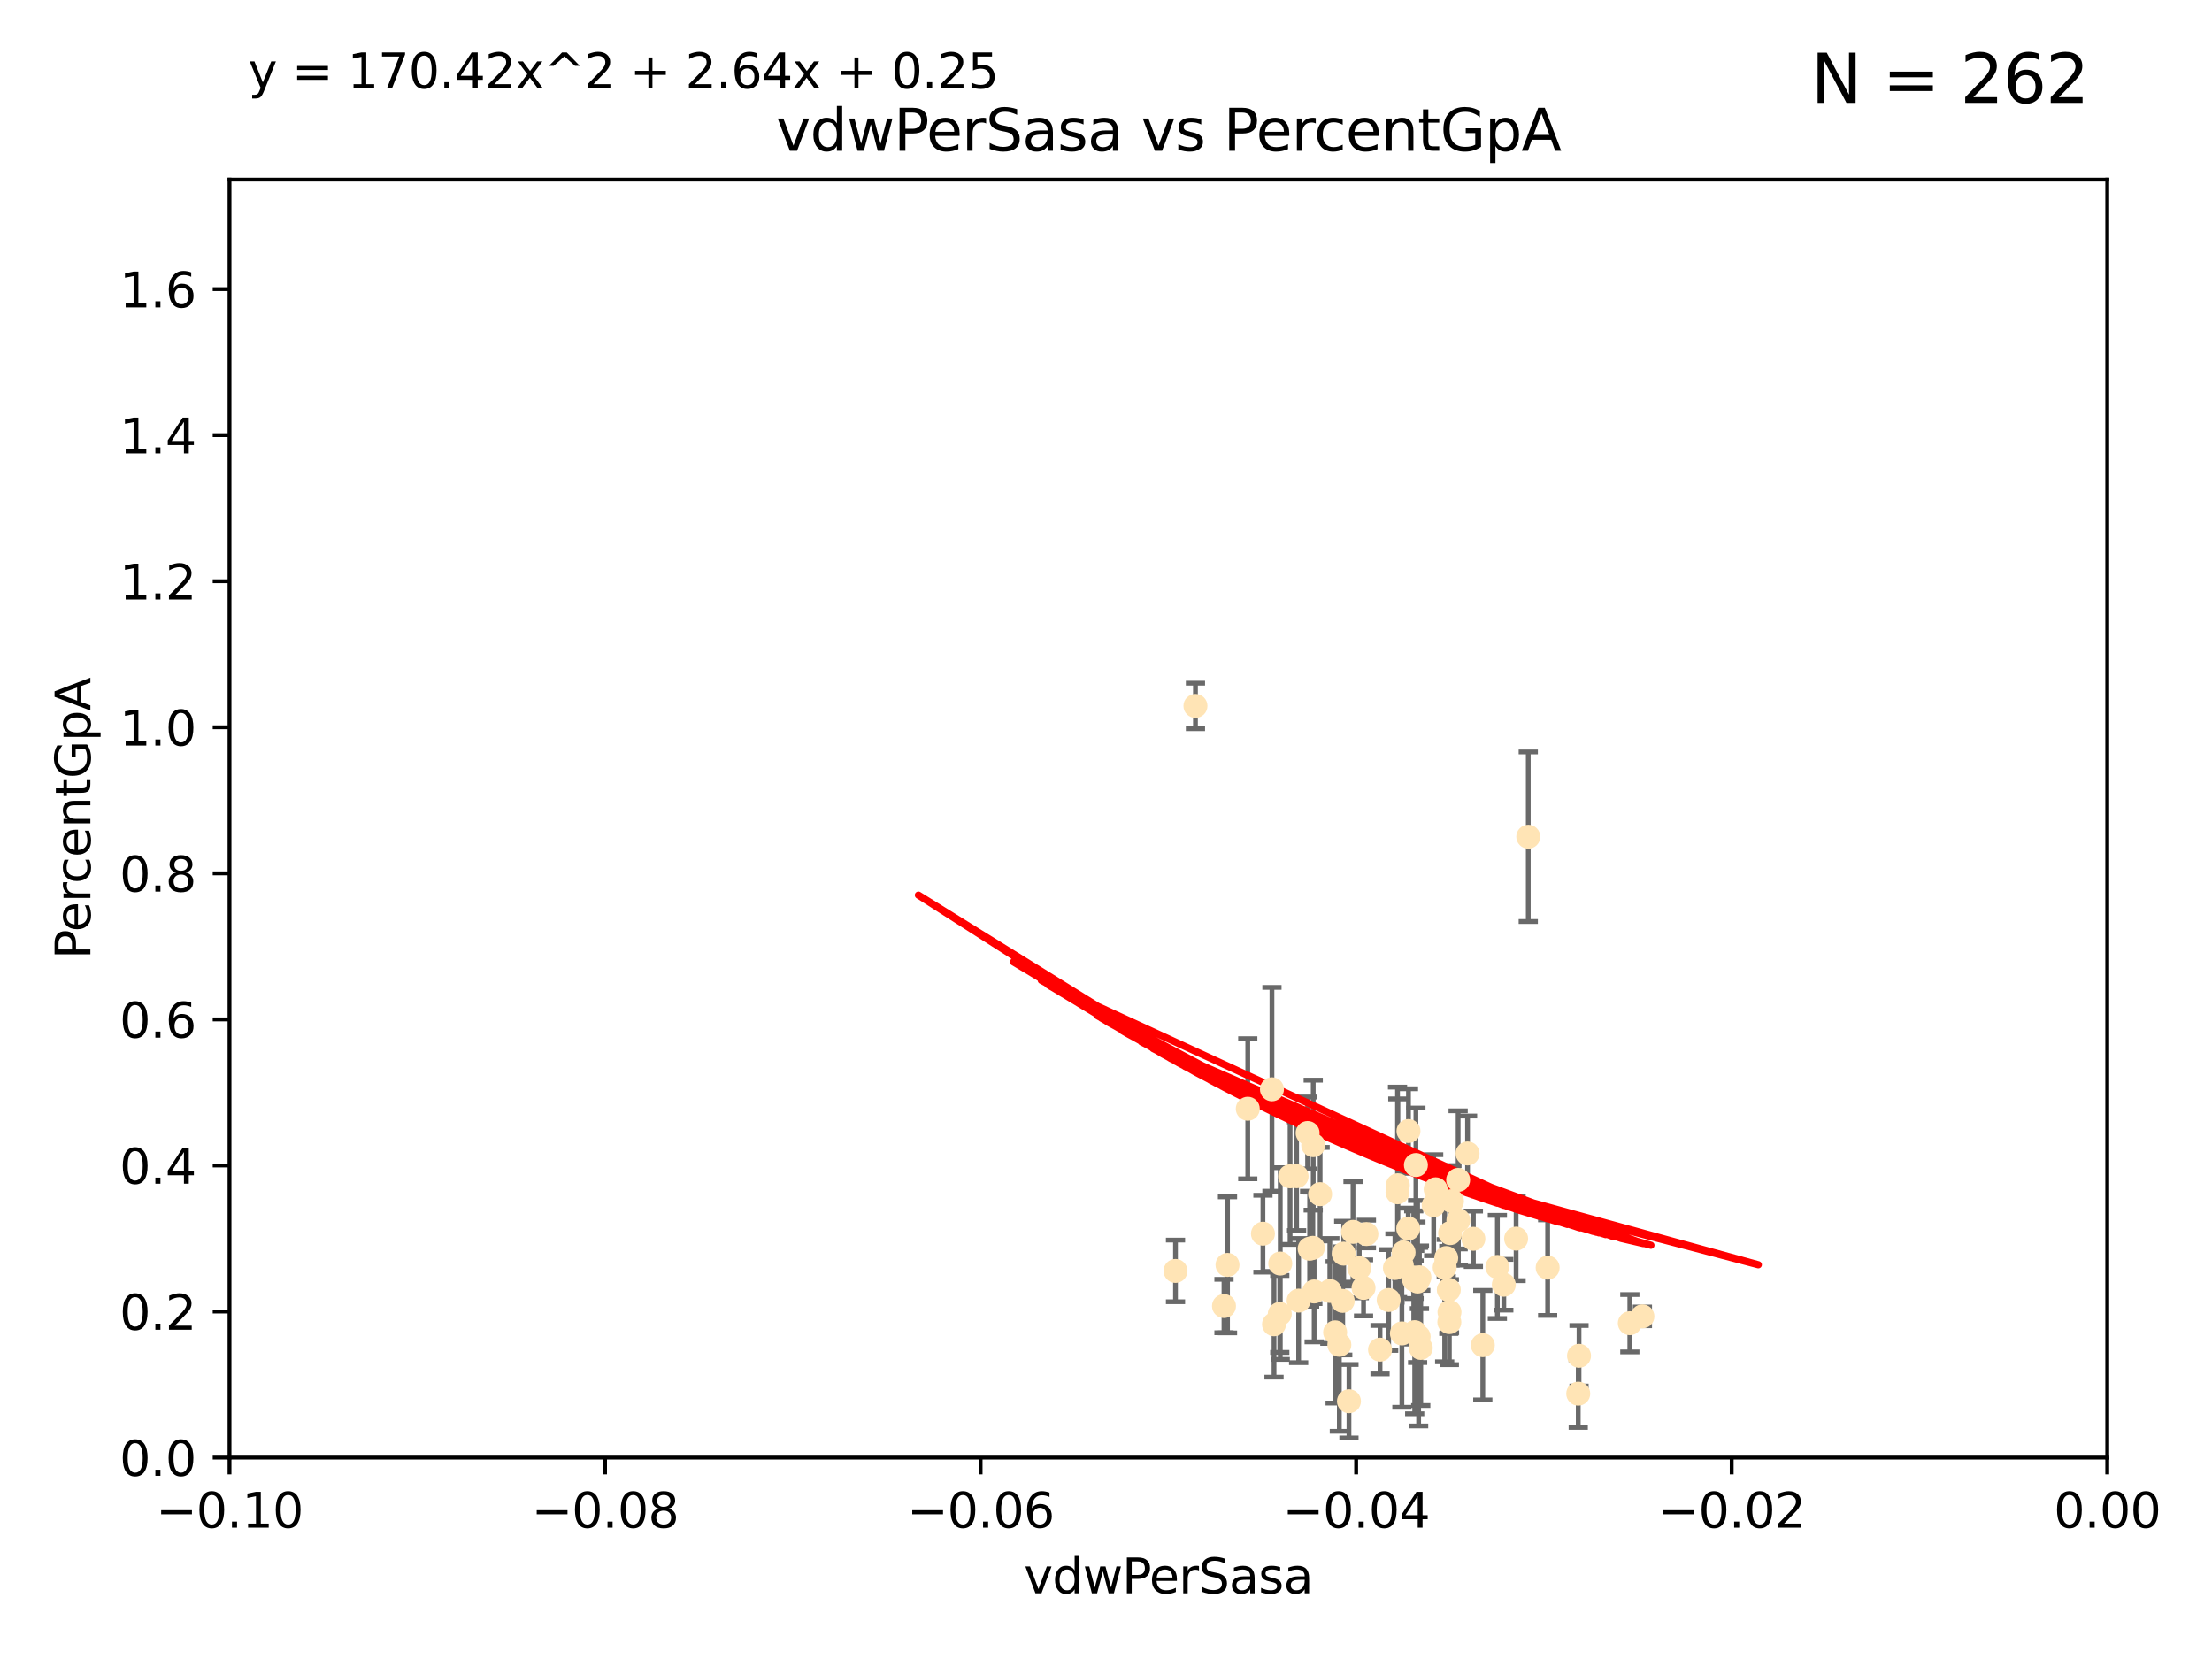 <?xml version="1.0" encoding="utf-8" standalone="no"?>
<!DOCTYPE svg PUBLIC "-//W3C//DTD SVG 1.1//EN"
  "http://www.w3.org/Graphics/SVG/1.1/DTD/svg11.dtd">
<svg xmlns:xlink="http://www.w3.org/1999/xlink" width="460.8pt" height="345.6pt" viewBox="0 0 460.8 345.6" xmlns="http://www.w3.org/2000/svg" version="1.1">
 <defs>
  <style type="text/css">*{stroke-linejoin: round; stroke-linecap: butt}</style>
 </defs>
 <g id="figure_1">
  <g id="patch_1">
   <path d="M 0 345.6 
L 460.8 345.6 
L 460.8 0 
L 0 0 
z
" style="fill: #ffffff"/>
  </g>
  <g id="axes_1">
   <g id="patch_2">
    <path d="M 47.81 303.64 
L 438.975 303.64 
L 438.975 37.411 
L 47.81 37.411 
z
" style="fill: #ffffff"/>
   </g>
   <g id="PathCollection_1">
    <defs>
     <path id="mb247d5850f" d="M 0 1.118 
C 0.297 1.118 0.581 1 0.791 0.791 
C 1 0.581 1.118 0.297 1.118 0 
C 1.118 -0.297 1 -0.581 0.791 -0.791 
C 0.581 -1 0.297 -1.118 0 -1.118 
C -0.297 -1.118 -0.581 -1 -0.791 -0.791 
C -1 -0.581 -1.118 -0.297 -1.118 0 
C -1.118 0.297 -1 0.581 -0.791 0.791 
C -0.581 1 -0.297 1.118 0 1.118 
z
" style="stroke: #ffe4b5"/>
    </defs>
    <g clip-path="url(#p85937a4822)">
     <use xlink:href="#mb247d5850f" x="272.401" y="236.024" style="fill: #ffe4b5; stroke: #ffe4b5"/>
     <use xlink:href="#mb247d5850f" x="249.032" y="147.056" style="fill: #ffe4b5; stroke: #ffe4b5"/>
     <use xlink:href="#mb247d5850f" x="273.569" y="238.556" style="fill: #ffe4b5; stroke: #ffe4b5"/>
     <use xlink:href="#mb247d5850f" x="254.978" y="272.073" style="fill: #ffe4b5; stroke: #ffe4b5"/>
     <use xlink:href="#mb247d5850f" x="273.493" y="259.945" style="fill: #ffe4b5; stroke: #ffe4b5"/>
     <use xlink:href="#mb247d5850f" x="302.083" y="256.883" style="fill: #ffe4b5; stroke: #ffe4b5"/>
     <use xlink:href="#mb247d5850f" x="295.528" y="278.454" style="fill: #ffe4b5; stroke: #ffe4b5"/>
     <use xlink:href="#mb247d5850f" x="294.51" y="266.121" style="fill: #ffe4b5; stroke: #ffe4b5"/>
     <use xlink:href="#mb247d5850f" x="284.051" y="268.294" style="fill: #ffe4b5; stroke: #ffe4b5"/>
     <use xlink:href="#mb247d5850f" x="281.859" y="256.619" style="fill: #ffe4b5; stroke: #ffe4b5"/>
     <use xlink:href="#mb247d5850f" x="291.13" y="248.374" style="fill: #ffe4b5; stroke: #ffe4b5"/>
     <use xlink:href="#mb247d5850f" x="303.804" y="254.217" style="fill: #ffe4b5; stroke: #ffe4b5"/>
     <use xlink:href="#mb247d5850f" x="272.823" y="260.133" style="fill: #ffe4b5; stroke: #ffe4b5"/>
     <use xlink:href="#mb247d5850f" x="275.003" y="248.766" style="fill: #ffe4b5; stroke: #ffe4b5"/>
     <use xlink:href="#mb247d5850f" x="295.314" y="266.966" style="fill: #ffe4b5; stroke: #ffe4b5"/>
     <use xlink:href="#mb247d5850f" x="303.758" y="245.794" style="fill: #ffe4b5; stroke: #ffe4b5"/>
     <use xlink:href="#mb247d5850f" x="295.97" y="280.798" style="fill: #ffe4b5; stroke: #ffe4b5"/>
     <use xlink:href="#mb247d5850f" x="270.529" y="270.942" style="fill: #ffe4b5; stroke: #ffe4b5"/>
     <use xlink:href="#mb247d5850f" x="279.92" y="261.159" style="fill: #ffe4b5; stroke: #ffe4b5"/>
     <use xlink:href="#mb247d5850f" x="308.896" y="280.225" style="fill: #ffe4b5; stroke: #ffe4b5"/>
     <use xlink:href="#mb247d5850f" x="289.28" y="270.815" style="fill: #ffe4b5; stroke: #ffe4b5"/>
     <use xlink:href="#mb247d5850f" x="302.467" y="250.219" style="fill: #ffe4b5; stroke: #ffe4b5"/>
     <use xlink:href="#mb247d5850f" x="265.402" y="275.875" style="fill: #ffe4b5; stroke: #ffe4b5"/>
     <use xlink:href="#mb247d5850f" x="244.877" y="264.76" style="fill: #ffe4b5; stroke: #ffe4b5"/>
     <use xlink:href="#mb247d5850f" x="284.648" y="257.072" style="fill: #ffe4b5; stroke: #ffe4b5"/>
     <use xlink:href="#mb247d5850f" x="277.031" y="268.929" style="fill: #ffe4b5; stroke: #ffe4b5"/>
     <use xlink:href="#mb247d5850f" x="278.132" y="277.551" style="fill: #ffe4b5; stroke: #ffe4b5"/>
     <use xlink:href="#mb247d5850f" x="268.749" y="245.048" style="fill: #ffe4b5; stroke: #ffe4b5"/>
     <use xlink:href="#mb247d5850f" x="293.411" y="235.615" style="fill: #ffe4b5; stroke: #ffe4b5"/>
     <use xlink:href="#mb247d5850f" x="294.708" y="277.511" style="fill: #ffe4b5; stroke: #ffe4b5"/>
     <use xlink:href="#mb247d5850f" x="322.403" y="264.074" style="fill: #ffe4b5; stroke: #ffe4b5"/>
     <use xlink:href="#mb247d5850f" x="259.934" y="230.974" style="fill: #ffe4b5; stroke: #ffe4b5"/>
     <use xlink:href="#mb247d5850f" x="292.026" y="263.623" style="fill: #ffe4b5; stroke: #ffe4b5"/>
     <use xlink:href="#mb247d5850f" x="264.969" y="226.92" style="fill: #ffe4b5; stroke: #ffe4b5"/>
     <use xlink:href="#mb247d5850f" x="301.956" y="273.317" style="fill: #ffe4b5; stroke: #ffe4b5"/>
     <use xlink:href="#mb247d5850f" x="290.589" y="264.148" style="fill: #ffe4b5; stroke: #ffe4b5"/>
     <use xlink:href="#mb247d5850f" x="300.953" y="264.031" style="fill: #ffe4b5; stroke: #ffe4b5"/>
     <use xlink:href="#mb247d5850f" x="313.269" y="267.635" style="fill: #ffe4b5; stroke: #ffe4b5"/>
     <use xlink:href="#mb247d5850f" x="279.716" y="270.997" style="fill: #ffe4b5; stroke: #ffe4b5"/>
     <use xlink:href="#mb247d5850f" x="311.93" y="263.927" style="fill: #ffe4b5; stroke: #ffe4b5"/>
     <use xlink:href="#mb247d5850f" x="328.776" y="290.323" style="fill: #ffe4b5; stroke: #ffe4b5"/>
     <use xlink:href="#mb247d5850f" x="287.487" y="281.157" style="fill: #ffe4b5; stroke: #ffe4b5"/>
     <use xlink:href="#mb247d5850f" x="294.579" y="266.582" style="fill: #ffe4b5; stroke: #ffe4b5"/>
     <use xlink:href="#mb247d5850f" x="318.366" y="174.301" style="fill: #ffe4b5; stroke: #ffe4b5"/>
     <use xlink:href="#mb247d5850f" x="295.69" y="266.085" style="fill: #ffe4b5; stroke: #ffe4b5"/>
     <use xlink:href="#mb247d5850f" x="273.762" y="269.032" style="fill: #ffe4b5; stroke: #ffe4b5"/>
     <use xlink:href="#mb247d5850f" x="301.814" y="268.709" style="fill: #ffe4b5; stroke: #ffe4b5"/>
     <use xlink:href="#mb247d5850f" x="301.275" y="262.072" style="fill: #ffe4b5; stroke: #ffe4b5"/>
     <use xlink:href="#mb247d5850f" x="315.832" y="258.03" style="fill: #ffe4b5; stroke: #ffe4b5"/>
     <use xlink:href="#mb247d5850f" x="283.161" y="264.173" style="fill: #ffe4b5; stroke: #ffe4b5"/>
     <use xlink:href="#mb247d5850f" x="292.39" y="260.898" style="fill: #ffe4b5; stroke: #ffe4b5"/>
     <use xlink:href="#mb247d5850f" x="263.094" y="257.002" style="fill: #ffe4b5; stroke: #ffe4b5"/>
     <use xlink:href="#mb247d5850f" x="306.931" y="258.061" style="fill: #ffe4b5; stroke: #ffe4b5"/>
     <use xlink:href="#mb247d5850f" x="281.013" y="291.9" style="fill: #ffe4b5; stroke: #ffe4b5"/>
     <use xlink:href="#mb247d5850f" x="299.073" y="247.753" style="fill: #ffe4b5; stroke: #ffe4b5"/>
     <use xlink:href="#mb247d5850f" x="293.36" y="255.921" style="fill: #ffe4b5; stroke: #ffe4b5"/>
     <use xlink:href="#mb247d5850f" x="339.524" y="275.649" style="fill: #ffe4b5; stroke: #ffe4b5"/>
     <use xlink:href="#mb247d5850f" x="266.604" y="273.715" style="fill: #ffe4b5; stroke: #ffe4b5"/>
     <use xlink:href="#mb247d5850f" x="255.713" y="263.501" style="fill: #ffe4b5; stroke: #ffe4b5"/>
     <use xlink:href="#mb247d5850f" x="279.009" y="280.144" style="fill: #ffe4b5; stroke: #ffe4b5"/>
     <use xlink:href="#mb247d5850f" x="266.702" y="263.219" style="fill: #ffe4b5; stroke: #ffe4b5"/>
     <use xlink:href="#mb247d5850f" x="291.194" y="246.911" style="fill: #ffe4b5; stroke: #ffe4b5"/>
     <use xlink:href="#mb247d5850f" x="305.718" y="240.283" style="fill: #ffe4b5; stroke: #ffe4b5"/>
     <use xlink:href="#mb247d5850f" x="301.927" y="275.418" style="fill: #ffe4b5; stroke: #ffe4b5"/>
     <use xlink:href="#mb247d5850f" x="342.144" y="274.226" style="fill: #ffe4b5; stroke: #ffe4b5"/>
     <use xlink:href="#mb247d5850f" x="298.661" y="251.06" style="fill: #ffe4b5; stroke: #ffe4b5"/>
     <use xlink:href="#mb247d5850f" x="294.958" y="242.696" style="fill: #ffe4b5; stroke: #ffe4b5"/>
     <use xlink:href="#mb247d5850f" x="270.104" y="245.033" style="fill: #ffe4b5; stroke: #ffe4b5"/>
     <use xlink:href="#mb247d5850f" x="292.041" y="277.773" style="fill: #ffe4b5; stroke: #ffe4b5"/>
     <use xlink:href="#mb247d5850f" x="328.94" y="282.435" style="fill: #ffe4b5; stroke: #ffe4b5"/>
    </g>
   </g>
   <g id="matplotlib.axis_1">
    <g id="xtick_1">
     <g id="line2d_1">
      <defs>
       <path id="mc9f373574a" d="M 0 0 
L 0 3.5 
" style="stroke: #000000; stroke-width: 0.8"/>
      </defs>
      <g>
       <use xlink:href="#mc9f373574a" x="47.81" y="303.64" style="stroke: #000000; stroke-width: 0.8"/>
      </g>
     </g>
     <g id="text_1">
      <!-- −0.10 -->
      <g transform="translate(32.487 318.238)scale(0.1 -0.1)">
       <defs>
        <path id="DejaVuSans-2212" d="M 678 2272 
L 4684 2272 
L 4684 1741 
L 678 1741 
L 678 2272 
z
" transform="scale(0.016)"/>
        <path id="DejaVuSans-30" d="M 2034 4250 
Q 1547 4250 1301 3770 
Q 1056 3291 1056 2328 
Q 1056 1369 1301 889 
Q 1547 409 2034 409 
Q 2525 409 2770 889 
Q 3016 1369 3016 2328 
Q 3016 3291 2770 3770 
Q 2525 4250 2034 4250 
z
M 2034 4750 
Q 2819 4750 3233 4129 
Q 3647 3509 3647 2328 
Q 3647 1150 3233 529 
Q 2819 -91 2034 -91 
Q 1250 -91 836 529 
Q 422 1150 422 2328 
Q 422 3509 836 4129 
Q 1250 4750 2034 4750 
z
" transform="scale(0.016)"/>
        <path id="DejaVuSans-2e" d="M 684 794 
L 1344 794 
L 1344 0 
L 684 0 
L 684 794 
z
" transform="scale(0.016)"/>
        <path id="DejaVuSans-31" d="M 794 531 
L 1825 531 
L 1825 4091 
L 703 3866 
L 703 4441 
L 1819 4666 
L 2450 4666 
L 2450 531 
L 3481 531 
L 3481 0 
L 794 0 
L 794 531 
z
" transform="scale(0.016)"/>
       </defs>
       <use xlink:href="#DejaVuSans-2212"/>
       <use xlink:href="#DejaVuSans-30" x="83.789"/>
       <use xlink:href="#DejaVuSans-2e" x="147.412"/>
       <use xlink:href="#DejaVuSans-31" x="179.199"/>
       <use xlink:href="#DejaVuSans-30" x="242.822"/>
      </g>
     </g>
    </g>
    <g id="xtick_2">
     <g id="line2d_2">
      <g>
       <use xlink:href="#mc9f373574a" x="126.043" y="303.64" style="stroke: #000000; stroke-width: 0.8"/>
      </g>
     </g>
     <g id="text_2">
      <!-- −0.08 -->
      <g transform="translate(110.72 318.238)scale(0.1 -0.1)">
       <defs>
        <path id="DejaVuSans-38" d="M 2034 2216 
Q 1584 2216 1326 1975 
Q 1069 1734 1069 1313 
Q 1069 891 1326 650 
Q 1584 409 2034 409 
Q 2484 409 2743 651 
Q 3003 894 3003 1313 
Q 3003 1734 2745 1975 
Q 2488 2216 2034 2216 
z
M 1403 2484 
Q 997 2584 770 2862 
Q 544 3141 544 3541 
Q 544 4100 942 4425 
Q 1341 4750 2034 4750 
Q 2731 4750 3128 4425 
Q 3525 4100 3525 3541 
Q 3525 3141 3298 2862 
Q 3072 2584 2669 2484 
Q 3125 2378 3379 2068 
Q 3634 1759 3634 1313 
Q 3634 634 3220 271 
Q 2806 -91 2034 -91 
Q 1263 -91 848 271 
Q 434 634 434 1313 
Q 434 1759 690 2068 
Q 947 2378 1403 2484 
z
M 1172 3481 
Q 1172 3119 1398 2916 
Q 1625 2713 2034 2713 
Q 2441 2713 2670 2916 
Q 2900 3119 2900 3481 
Q 2900 3844 2670 4047 
Q 2441 4250 2034 4250 
Q 1625 4250 1398 4047 
Q 1172 3844 1172 3481 
z
" transform="scale(0.016)"/>
       </defs>
       <use xlink:href="#DejaVuSans-2212"/>
       <use xlink:href="#DejaVuSans-30" x="83.789"/>
       <use xlink:href="#DejaVuSans-2e" x="147.412"/>
       <use xlink:href="#DejaVuSans-30" x="179.199"/>
       <use xlink:href="#DejaVuSans-38" x="242.822"/>
      </g>
     </g>
    </g>
    <g id="xtick_3">
     <g id="line2d_3">
      <g>
       <use xlink:href="#mc9f373574a" x="204.276" y="303.64" style="stroke: #000000; stroke-width: 0.8"/>
      </g>
     </g>
     <g id="text_3">
      <!-- −0.06 -->
      <g transform="translate(188.953 318.238)scale(0.1 -0.1)">
       <defs>
        <path id="DejaVuSans-36" d="M 2113 2584 
Q 1688 2584 1439 2293 
Q 1191 2003 1191 1497 
Q 1191 994 1439 701 
Q 1688 409 2113 409 
Q 2538 409 2786 701 
Q 3034 994 3034 1497 
Q 3034 2003 2786 2293 
Q 2538 2584 2113 2584 
z
M 3366 4563 
L 3366 3988 
Q 3128 4100 2886 4159 
Q 2644 4219 2406 4219 
Q 1781 4219 1451 3797 
Q 1122 3375 1075 2522 
Q 1259 2794 1537 2939 
Q 1816 3084 2150 3084 
Q 2853 3084 3261 2657 
Q 3669 2231 3669 1497 
Q 3669 778 3244 343 
Q 2819 -91 2113 -91 
Q 1303 -91 875 529 
Q 447 1150 447 2328 
Q 447 3434 972 4092 
Q 1497 4750 2381 4750 
Q 2619 4750 2861 4703 
Q 3103 4656 3366 4563 
z
" transform="scale(0.016)"/>
       </defs>
       <use xlink:href="#DejaVuSans-2212"/>
       <use xlink:href="#DejaVuSans-30" x="83.789"/>
       <use xlink:href="#DejaVuSans-2e" x="147.412"/>
       <use xlink:href="#DejaVuSans-30" x="179.199"/>
       <use xlink:href="#DejaVuSans-36" x="242.822"/>
      </g>
     </g>
    </g>
    <g id="xtick_4">
     <g id="line2d_4">
      <g>
       <use xlink:href="#mc9f373574a" x="282.509" y="303.64" style="stroke: #000000; stroke-width: 0.8"/>
      </g>
     </g>
     <g id="text_4">
      <!-- −0.04 -->
      <g transform="translate(267.186 318.238)scale(0.1 -0.1)">
       <defs>
        <path id="DejaVuSans-34" d="M 2419 4116 
L 825 1625 
L 2419 1625 
L 2419 4116 
z
M 2253 4666 
L 3047 4666 
L 3047 1625 
L 3713 1625 
L 3713 1100 
L 3047 1100 
L 3047 0 
L 2419 0 
L 2419 1100 
L 313 1100 
L 313 1709 
L 2253 4666 
z
" transform="scale(0.016)"/>
       </defs>
       <use xlink:href="#DejaVuSans-2212"/>
       <use xlink:href="#DejaVuSans-30" x="83.789"/>
       <use xlink:href="#DejaVuSans-2e" x="147.412"/>
       <use xlink:href="#DejaVuSans-30" x="179.199"/>
       <use xlink:href="#DejaVuSans-34" x="242.822"/>
      </g>
     </g>
    </g>
    <g id="xtick_5">
     <g id="line2d_5">
      <g>
       <use xlink:href="#mc9f373574a" x="360.742" y="303.64" style="stroke: #000000; stroke-width: 0.8"/>
      </g>
     </g>
     <g id="text_5">
      <!-- −0.02 -->
      <g transform="translate(345.419 318.238)scale(0.1 -0.1)">
       <defs>
        <path id="DejaVuSans-32" d="M 1228 531 
L 3431 531 
L 3431 0 
L 469 0 
L 469 531 
Q 828 903 1448 1529 
Q 2069 2156 2228 2338 
Q 2531 2678 2651 2914 
Q 2772 3150 2772 3378 
Q 2772 3750 2511 3984 
Q 2250 4219 1831 4219 
Q 1534 4219 1204 4116 
Q 875 4013 500 3803 
L 500 4441 
Q 881 4594 1212 4672 
Q 1544 4750 1819 4750 
Q 2544 4750 2975 4387 
Q 3406 4025 3406 3419 
Q 3406 3131 3298 2873 
Q 3191 2616 2906 2266 
Q 2828 2175 2409 1742 
Q 1991 1309 1228 531 
z
" transform="scale(0.016)"/>
       </defs>
       <use xlink:href="#DejaVuSans-2212"/>
       <use xlink:href="#DejaVuSans-30" x="83.789"/>
       <use xlink:href="#DejaVuSans-2e" x="147.412"/>
       <use xlink:href="#DejaVuSans-30" x="179.199"/>
       <use xlink:href="#DejaVuSans-32" x="242.822"/>
      </g>
     </g>
    </g>
    <g id="xtick_6">
     <g id="line2d_6">
      <g>
       <use xlink:href="#mc9f373574a" x="438.975" y="303.64" style="stroke: #000000; stroke-width: 0.8"/>
      </g>
     </g>
     <g id="text_6">
      <!-- 0.00 -->
      <g transform="translate(427.842 318.238)scale(0.1 -0.1)">
       <use xlink:href="#DejaVuSans-30"/>
       <use xlink:href="#DejaVuSans-2e" x="63.623"/>
       <use xlink:href="#DejaVuSans-30" x="95.41"/>
       <use xlink:href="#DejaVuSans-30" x="159.033"/>
      </g>
     </g>
    </g>
    <g id="text_7">
     <!-- vdwPerSasa -->
     <g transform="translate(213.297 331.917)scale(0.1 -0.1)">
      <defs>
       <path id="DejaVuSans-76" d="M 191 3500 
L 800 3500 
L 1894 563 
L 2988 3500 
L 3597 3500 
L 2284 0 
L 1503 0 
L 191 3500 
z
" transform="scale(0.016)"/>
       <path id="DejaVuSans-64" d="M 2906 2969 
L 2906 4863 
L 3481 4863 
L 3481 0 
L 2906 0 
L 2906 525 
Q 2725 213 2448 61 
Q 2172 -91 1784 -91 
Q 1150 -91 751 415 
Q 353 922 353 1747 
Q 353 2572 751 3078 
Q 1150 3584 1784 3584 
Q 2172 3584 2448 3432 
Q 2725 3281 2906 2969 
z
M 947 1747 
Q 947 1113 1208 752 
Q 1469 391 1925 391 
Q 2381 391 2643 752 
Q 2906 1113 2906 1747 
Q 2906 2381 2643 2742 
Q 2381 3103 1925 3103 
Q 1469 3103 1208 2742 
Q 947 2381 947 1747 
z
" transform="scale(0.016)"/>
       <path id="DejaVuSans-77" d="M 269 3500 
L 844 3500 
L 1563 769 
L 2278 3500 
L 2956 3500 
L 3675 769 
L 4391 3500 
L 4966 3500 
L 4050 0 
L 3372 0 
L 2619 2869 
L 1863 0 
L 1184 0 
L 269 3500 
z
" transform="scale(0.016)"/>
       <path id="DejaVuSans-50" d="M 1259 4147 
L 1259 2394 
L 2053 2394 
Q 2494 2394 2734 2622 
Q 2975 2850 2975 3272 
Q 2975 3691 2734 3919 
Q 2494 4147 2053 4147 
L 1259 4147 
z
M 628 4666 
L 2053 4666 
Q 2838 4666 3239 4311 
Q 3641 3956 3641 3272 
Q 3641 2581 3239 2228 
Q 2838 1875 2053 1875 
L 1259 1875 
L 1259 0 
L 628 0 
L 628 4666 
z
" transform="scale(0.016)"/>
       <path id="DejaVuSans-65" d="M 3597 1894 
L 3597 1613 
L 953 1613 
Q 991 1019 1311 708 
Q 1631 397 2203 397 
Q 2534 397 2845 478 
Q 3156 559 3463 722 
L 3463 178 
Q 3153 47 2828 -22 
Q 2503 -91 2169 -91 
Q 1331 -91 842 396 
Q 353 884 353 1716 
Q 353 2575 817 3079 
Q 1281 3584 2069 3584 
Q 2775 3584 3186 3129 
Q 3597 2675 3597 1894 
z
M 3022 2063 
Q 3016 2534 2758 2815 
Q 2500 3097 2075 3097 
Q 1594 3097 1305 2825 
Q 1016 2553 972 2059 
L 3022 2063 
z
" transform="scale(0.016)"/>
       <path id="DejaVuSans-72" d="M 2631 2963 
Q 2534 3019 2420 3045 
Q 2306 3072 2169 3072 
Q 1681 3072 1420 2755 
Q 1159 2438 1159 1844 
L 1159 0 
L 581 0 
L 581 3500 
L 1159 3500 
L 1159 2956 
Q 1341 3275 1631 3429 
Q 1922 3584 2338 3584 
Q 2397 3584 2469 3576 
Q 2541 3569 2628 3553 
L 2631 2963 
z
" transform="scale(0.016)"/>
       <path id="DejaVuSans-53" d="M 3425 4513 
L 3425 3897 
Q 3066 4069 2747 4153 
Q 2428 4238 2131 4238 
Q 1616 4238 1336 4038 
Q 1056 3838 1056 3469 
Q 1056 3159 1242 3001 
Q 1428 2844 1947 2747 
L 2328 2669 
Q 3034 2534 3370 2195 
Q 3706 1856 3706 1288 
Q 3706 609 3251 259 
Q 2797 -91 1919 -91 
Q 1588 -91 1214 -16 
Q 841 59 441 206 
L 441 856 
Q 825 641 1194 531 
Q 1563 422 1919 422 
Q 2459 422 2753 634 
Q 3047 847 3047 1241 
Q 3047 1584 2836 1778 
Q 2625 1972 2144 2069 
L 1759 2144 
Q 1053 2284 737 2584 
Q 422 2884 422 3419 
Q 422 4038 858 4394 
Q 1294 4750 2059 4750 
Q 2388 4750 2728 4690 
Q 3069 4631 3425 4513 
z
" transform="scale(0.016)"/>
       <path id="DejaVuSans-61" d="M 2194 1759 
Q 1497 1759 1228 1600 
Q 959 1441 959 1056 
Q 959 750 1161 570 
Q 1363 391 1709 391 
Q 2188 391 2477 730 
Q 2766 1069 2766 1631 
L 2766 1759 
L 2194 1759 
z
M 3341 1997 
L 3341 0 
L 2766 0 
L 2766 531 
Q 2569 213 2275 61 
Q 1981 -91 1556 -91 
Q 1019 -91 701 211 
Q 384 513 384 1019 
Q 384 1609 779 1909 
Q 1175 2209 1959 2209 
L 2766 2209 
L 2766 2266 
Q 2766 2663 2505 2880 
Q 2244 3097 1772 3097 
Q 1472 3097 1187 3025 
Q 903 2953 641 2809 
L 641 3341 
Q 956 3463 1253 3523 
Q 1550 3584 1831 3584 
Q 2591 3584 2966 3190 
Q 3341 2797 3341 1997 
z
" transform="scale(0.016)"/>
       <path id="DejaVuSans-73" d="M 2834 3397 
L 2834 2853 
Q 2591 2978 2328 3040 
Q 2066 3103 1784 3103 
Q 1356 3103 1142 2972 
Q 928 2841 928 2578 
Q 928 2378 1081 2264 
Q 1234 2150 1697 2047 
L 1894 2003 
Q 2506 1872 2764 1633 
Q 3022 1394 3022 966 
Q 3022 478 2636 193 
Q 2250 -91 1575 -91 
Q 1294 -91 989 -36 
Q 684 19 347 128 
L 347 722 
Q 666 556 975 473 
Q 1284 391 1588 391 
Q 1994 391 2212 530 
Q 2431 669 2431 922 
Q 2431 1156 2273 1281 
Q 2116 1406 1581 1522 
L 1381 1569 
Q 847 1681 609 1914 
Q 372 2147 372 2553 
Q 372 3047 722 3315 
Q 1072 3584 1716 3584 
Q 2034 3584 2315 3537 
Q 2597 3491 2834 3397 
z
" transform="scale(0.016)"/>
      </defs>
      <use xlink:href="#DejaVuSans-76"/>
      <use xlink:href="#DejaVuSans-64" x="59.18"/>
      <use xlink:href="#DejaVuSans-77" x="122.656"/>
      <use xlink:href="#DejaVuSans-50" x="204.443"/>
      <use xlink:href="#DejaVuSans-65" x="261.121"/>
      <use xlink:href="#DejaVuSans-72" x="322.645"/>
      <use xlink:href="#DejaVuSans-53" x="363.758"/>
      <use xlink:href="#DejaVuSans-61" x="427.234"/>
      <use xlink:href="#DejaVuSans-73" x="488.514"/>
      <use xlink:href="#DejaVuSans-61" x="540.613"/>
     </g>
    </g>
   </g>
   <g id="matplotlib.axis_2">
    <g id="ytick_1">
     <g id="line2d_7">
      <defs>
       <path id="m3ecc50901a" d="M 0 0 
L -3.5 0 
" style="stroke: #000000; stroke-width: 0.8"/>
      </defs>
      <g>
       <use xlink:href="#m3ecc50901a" x="47.81" y="303.64" style="stroke: #000000; stroke-width: 0.8"/>
      </g>
     </g>
     <g id="text_8">
      <!-- 0.0 -->
      <g transform="translate(24.907 307.439)scale(0.1 -0.1)">
       <use xlink:href="#DejaVuSans-30"/>
       <use xlink:href="#DejaVuSans-2e" x="63.623"/>
       <use xlink:href="#DejaVuSans-30" x="95.41"/>
      </g>
     </g>
    </g>
    <g id="ytick_2">
     <g id="line2d_8">
      <g>
       <use xlink:href="#m3ecc50901a" x="47.81" y="273.214" style="stroke: #000000; stroke-width: 0.8"/>
      </g>
     </g>
     <g id="text_9">
      <!-- 0.2 -->
      <g transform="translate(24.907 277.013)scale(0.1 -0.1)">
       <use xlink:href="#DejaVuSans-30"/>
       <use xlink:href="#DejaVuSans-2e" x="63.623"/>
       <use xlink:href="#DejaVuSans-32" x="95.41"/>
      </g>
     </g>
    </g>
    <g id="ytick_3">
     <g id="line2d_9">
      <g>
       <use xlink:href="#m3ecc50901a" x="47.81" y="242.788" style="stroke: #000000; stroke-width: 0.8"/>
      </g>
     </g>
     <g id="text_10">
      <!-- 0.4 -->
      <g transform="translate(24.907 246.587)scale(0.1 -0.1)">
       <use xlink:href="#DejaVuSans-30"/>
       <use xlink:href="#DejaVuSans-2e" x="63.623"/>
       <use xlink:href="#DejaVuSans-34" x="95.41"/>
      </g>
     </g>
    </g>
    <g id="ytick_4">
     <g id="line2d_10">
      <g>
       <use xlink:href="#m3ecc50901a" x="47.81" y="212.362" style="stroke: #000000; stroke-width: 0.8"/>
      </g>
     </g>
     <g id="text_11">
      <!-- 0.6 -->
      <g transform="translate(24.907 216.161)scale(0.1 -0.1)">
       <use xlink:href="#DejaVuSans-30"/>
       <use xlink:href="#DejaVuSans-2e" x="63.623"/>
       <use xlink:href="#DejaVuSans-36" x="95.41"/>
      </g>
     </g>
    </g>
    <g id="ytick_5">
     <g id="line2d_11">
      <g>
       <use xlink:href="#m3ecc50901a" x="47.81" y="181.935" style="stroke: #000000; stroke-width: 0.8"/>
      </g>
     </g>
     <g id="text_12">
      <!-- 0.8 -->
      <g transform="translate(24.907 185.735)scale(0.1 -0.1)">
       <use xlink:href="#DejaVuSans-30"/>
       <use xlink:href="#DejaVuSans-2e" x="63.623"/>
       <use xlink:href="#DejaVuSans-38" x="95.41"/>
      </g>
     </g>
    </g>
    <g id="ytick_6">
     <g id="line2d_12">
      <g>
       <use xlink:href="#m3ecc50901a" x="47.81" y="151.509" style="stroke: #000000; stroke-width: 0.8"/>
      </g>
     </g>
     <g id="text_13">
      <!-- 1.0 -->
      <g transform="translate(24.907 155.308)scale(0.1 -0.1)">
       <use xlink:href="#DejaVuSans-31"/>
       <use xlink:href="#DejaVuSans-2e" x="63.623"/>
       <use xlink:href="#DejaVuSans-30" x="95.41"/>
      </g>
     </g>
    </g>
    <g id="ytick_7">
     <g id="line2d_13">
      <g>
       <use xlink:href="#m3ecc50901a" x="47.81" y="121.083" style="stroke: #000000; stroke-width: 0.8"/>
      </g>
     </g>
     <g id="text_14">
      <!-- 1.2 -->
      <g transform="translate(24.907 124.882)scale(0.1 -0.1)">
       <use xlink:href="#DejaVuSans-31"/>
       <use xlink:href="#DejaVuSans-2e" x="63.623"/>
       <use xlink:href="#DejaVuSans-32" x="95.41"/>
      </g>
     </g>
    </g>
    <g id="ytick_8">
     <g id="line2d_14">
      <g>
       <use xlink:href="#m3ecc50901a" x="47.81" y="90.657" style="stroke: #000000; stroke-width: 0.8"/>
      </g>
     </g>
     <g id="text_15">
      <!-- 1.4 -->
      <g transform="translate(24.907 94.456)scale(0.1 -0.1)">
       <use xlink:href="#DejaVuSans-31"/>
       <use xlink:href="#DejaVuSans-2e" x="63.623"/>
       <use xlink:href="#DejaVuSans-34" x="95.41"/>
      </g>
     </g>
    </g>
    <g id="ytick_9">
     <g id="line2d_15">
      <g>
       <use xlink:href="#m3ecc50901a" x="47.81" y="60.231" style="stroke: #000000; stroke-width: 0.8"/>
      </g>
     </g>
     <g id="text_16">
      <!-- 1.6 -->
      <g transform="translate(24.907 64.03)scale(0.1 -0.1)">
       <use xlink:href="#DejaVuSans-31"/>
       <use xlink:href="#DejaVuSans-2e" x="63.623"/>
       <use xlink:href="#DejaVuSans-36" x="95.41"/>
      </g>
     </g>
    </g>
    <g id="text_17">
     <!-- PercentGpA -->
     <g transform="translate(18.827 199.802)rotate(-90)scale(0.1 -0.1)">
      <defs>
       <path id="DejaVuSans-63" d="M 3122 3366 
L 3122 2828 
Q 2878 2963 2633 3030 
Q 2388 3097 2138 3097 
Q 1578 3097 1268 2742 
Q 959 2388 959 1747 
Q 959 1106 1268 751 
Q 1578 397 2138 397 
Q 2388 397 2633 464 
Q 2878 531 3122 666 
L 3122 134 
Q 2881 22 2623 -34 
Q 2366 -91 2075 -91 
Q 1284 -91 818 406 
Q 353 903 353 1747 
Q 353 2603 823 3093 
Q 1294 3584 2113 3584 
Q 2378 3584 2631 3529 
Q 2884 3475 3122 3366 
z
" transform="scale(0.016)"/>
       <path id="DejaVuSans-6e" d="M 3513 2113 
L 3513 0 
L 2938 0 
L 2938 2094 
Q 2938 2591 2744 2837 
Q 2550 3084 2163 3084 
Q 1697 3084 1428 2787 
Q 1159 2491 1159 1978 
L 1159 0 
L 581 0 
L 581 3500 
L 1159 3500 
L 1159 2956 
Q 1366 3272 1645 3428 
Q 1925 3584 2291 3584 
Q 2894 3584 3203 3211 
Q 3513 2838 3513 2113 
z
" transform="scale(0.016)"/>
       <path id="DejaVuSans-74" d="M 1172 4494 
L 1172 3500 
L 2356 3500 
L 2356 3053 
L 1172 3053 
L 1172 1153 
Q 1172 725 1289 603 
Q 1406 481 1766 481 
L 2356 481 
L 2356 0 
L 1766 0 
Q 1100 0 847 248 
Q 594 497 594 1153 
L 594 3053 
L 172 3053 
L 172 3500 
L 594 3500 
L 594 4494 
L 1172 4494 
z
" transform="scale(0.016)"/>
       <path id="DejaVuSans-47" d="M 3809 666 
L 3809 1919 
L 2778 1919 
L 2778 2438 
L 4434 2438 
L 4434 434 
Q 4069 175 3628 42 
Q 3188 -91 2688 -91 
Q 1594 -91 976 548 
Q 359 1188 359 2328 
Q 359 3472 976 4111 
Q 1594 4750 2688 4750 
Q 3144 4750 3555 4637 
Q 3966 4525 4313 4306 
L 4313 3634 
Q 3963 3931 3569 4081 
Q 3175 4231 2741 4231 
Q 1884 4231 1454 3753 
Q 1025 3275 1025 2328 
Q 1025 1384 1454 906 
Q 1884 428 2741 428 
Q 3075 428 3337 486 
Q 3600 544 3809 666 
z
" transform="scale(0.016)"/>
       <path id="DejaVuSans-70" d="M 1159 525 
L 1159 -1331 
L 581 -1331 
L 581 3500 
L 1159 3500 
L 1159 2969 
Q 1341 3281 1617 3432 
Q 1894 3584 2278 3584 
Q 2916 3584 3314 3078 
Q 3713 2572 3713 1747 
Q 3713 922 3314 415 
Q 2916 -91 2278 -91 
Q 1894 -91 1617 61 
Q 1341 213 1159 525 
z
M 3116 1747 
Q 3116 2381 2855 2742 
Q 2594 3103 2138 3103 
Q 1681 3103 1420 2742 
Q 1159 2381 1159 1747 
Q 1159 1113 1420 752 
Q 1681 391 2138 391 
Q 2594 391 2855 752 
Q 3116 1113 3116 1747 
z
" transform="scale(0.016)"/>
       <path id="DejaVuSans-41" d="M 2188 4044 
L 1331 1722 
L 3047 1722 
L 2188 4044 
z
M 1831 4666 
L 2547 4666 
L 4325 0 
L 3669 0 
L 3244 1197 
L 1141 1197 
L 716 0 
L 50 0 
L 1831 4666 
z
" transform="scale(0.016)"/>
      </defs>
      <use xlink:href="#DejaVuSans-50"/>
      <use xlink:href="#DejaVuSans-65" x="56.678"/>
      <use xlink:href="#DejaVuSans-72" x="118.201"/>
      <use xlink:href="#DejaVuSans-63" x="157.064"/>
      <use xlink:href="#DejaVuSans-65" x="212.045"/>
      <use xlink:href="#DejaVuSans-6e" x="273.568"/>
      <use xlink:href="#DejaVuSans-74" x="336.947"/>
      <use xlink:href="#DejaVuSans-47" x="376.156"/>
      <use xlink:href="#DejaVuSans-70" x="453.646"/>
      <use xlink:href="#DejaVuSans-41" x="517.123"/>
     </g>
    </g>
   </g>
   <g id="LineCollection_1">
    <path d="M 272.401 243.516 
L 272.401 228.533 
" clip-path="url(#p85937a4822)" style="fill: none; stroke: #696969"/>
    <path d="M 249.032 151.794 
L 249.032 142.317 
" clip-path="url(#p85937a4822)" style="fill: none; stroke: #696969"/>
    <path d="M 273.569 252.097 
L 273.569 225.016 
" clip-path="url(#p85937a4822)" style="fill: none; stroke: #696969"/>
    <path d="M 254.978 277.635 
L 254.978 266.511 
" clip-path="url(#p85937a4822)" style="fill: none; stroke: #696969"/>
    <path d="M 273.493 271.552 
L 273.493 248.339 
" clip-path="url(#p85937a4822)" style="fill: none; stroke: #696969"/>
    <path d="M 302.083 263.541 
L 302.083 250.225 
" clip-path="url(#p85937a4822)" style="fill: none; stroke: #696969"/>
    <path d="M 295.528 297.045 
L 295.528 259.864 
" clip-path="url(#p85937a4822)" style="fill: none; stroke: #696969"/>
    <path d="M 294.51 279.981 
L 294.51 252.261 
" clip-path="url(#p85937a4822)" style="fill: none; stroke: #696969"/>
    <path d="M 284.051 274.133 
L 284.051 262.455 
" clip-path="url(#p85937a4822)" style="fill: none; stroke: #696969"/>
    <path d="M 281.859 267.094 
L 281.859 246.145 
" clip-path="url(#p85937a4822)" style="fill: none; stroke: #696969"/>
    <path d="M 291.13 270.281 
L 291.13 226.467 
" clip-path="url(#p85937a4822)" style="fill: none; stroke: #696969"/>
    <path d="M 303.804 263.55 
L 303.804 244.884 
" clip-path="url(#p85937a4822)" style="fill: none; stroke: #696969"/>
    <path d="M 272.823 272.111 
L 272.823 248.155 
" clip-path="url(#p85937a4822)" style="fill: none; stroke: #696969"/>
    <path d="M 275.003 258.504 
L 275.003 239.028 
" clip-path="url(#p85937a4822)" style="fill: none; stroke: #696969"/>
    <path d="M 295.314 283.841 
L 295.314 250.092 
" clip-path="url(#p85937a4822)" style="fill: none; stroke: #696969"/>
    <path d="M 303.758 260.183 
L 303.758 231.405 
" clip-path="url(#p85937a4822)" style="fill: none; stroke: #696969"/>
    <path d="M 295.97 292.789 
L 295.97 268.808 
" clip-path="url(#p85937a4822)" style="fill: none; stroke: #696969"/>
    <path d="M 270.529 283.871 
L 270.529 258.013 
" clip-path="url(#p85937a4822)" style="fill: none; stroke: #696969"/>
    <path d="M 279.92 267.909 
L 279.92 254.41 
" clip-path="url(#p85937a4822)" style="fill: none; stroke: #696969"/>
    <path d="M 308.896 291.627 
L 308.896 268.824 
" clip-path="url(#p85937a4822)" style="fill: none; stroke: #696969"/>
    <path d="M 289.28 281.314 
L 289.28 260.317 
" clip-path="url(#p85937a4822)" style="fill: none; stroke: #696969"/>
    <path d="M 302.467 257.613 
L 302.467 242.825 
" clip-path="url(#p85937a4822)" style="fill: none; stroke: #696969"/>
    <path d="M 265.402 286.882 
L 265.402 264.868 
" clip-path="url(#p85937a4822)" style="fill: none; stroke: #696969"/>
    <path d="M 244.877 271.181 
L 244.877 258.34 
" clip-path="url(#p85937a4822)" style="fill: none; stroke: #696969"/>
    <path d="M 284.648 259.961 
L 284.648 254.182 
" clip-path="url(#p85937a4822)" style="fill: none; stroke: #696969"/>
    <path d="M 277.031 279.846 
L 277.031 258.013 
" clip-path="url(#p85937a4822)" style="fill: none; stroke: #696969"/>
    <path d="M 278.132 292.284 
L 278.132 262.817 
" clip-path="url(#p85937a4822)" style="fill: none; stroke: #696969"/>
    <path d="M 268.749 259.236 
L 268.749 230.86 
" clip-path="url(#p85937a4822)" style="fill: none; stroke: #696969"/>
    <path d="M 293.411 244.419 
L 293.411 226.811 
" clip-path="url(#p85937a4822)" style="fill: none; stroke: #696969"/>
    <path d="M 294.708 294.511 
L 294.708 260.511 
" clip-path="url(#p85937a4822)" style="fill: none; stroke: #696969"/>
    <path d="M 322.403 274.032 
L 322.403 254.116 
" clip-path="url(#p85937a4822)" style="fill: none; stroke: #696969"/>
    <path d="M 259.934 245.568 
L 259.934 216.38 
" clip-path="url(#p85937a4822)" style="fill: none; stroke: #696969"/>
    <path d="M 292.026 266.339 
L 292.026 260.907 
" clip-path="url(#p85937a4822)" style="fill: none; stroke: #696969"/>
    <path d="M 264.969 248.148 
L 264.969 205.692 
" clip-path="url(#p85937a4822)" style="fill: none; stroke: #696969"/>
    <path d="M 301.956 277.619 
L 301.956 269.015 
" clip-path="url(#p85937a4822)" style="fill: none; stroke: #696969"/>
    <path d="M 290.589 271.276 
L 290.589 257.019 
" clip-path="url(#p85937a4822)" style="fill: none; stroke: #696969"/>
    <path d="M 300.953 283.684 
L 300.953 244.378 
" clip-path="url(#p85937a4822)" style="fill: none; stroke: #696969"/>
    <path d="M 313.269 272.919 
L 313.269 262.35 
" clip-path="url(#p85937a4822)" style="fill: none; stroke: #696969"/>
    <path d="M 279.716 282.258 
L 279.716 259.736 
" clip-path="url(#p85937a4822)" style="fill: none; stroke: #696969"/>
    <path d="M 311.93 274.67 
L 311.93 253.184 
" clip-path="url(#p85937a4822)" style="fill: none; stroke: #696969"/>
    <path d="M 328.776 297.345 
L 328.776 283.301 
" clip-path="url(#p85937a4822)" style="fill: none; stroke: #696969"/>
    <path d="M 287.487 286.202 
L 287.487 276.111 
" clip-path="url(#p85937a4822)" style="fill: none; stroke: #696969"/>
    <path d="M 294.579 270.509 
L 294.579 262.655 
" clip-path="url(#p85937a4822)" style="fill: none; stroke: #696969"/>
    <path d="M 318.366 191.963 
L 318.366 156.639 
" clip-path="url(#p85937a4822)" style="fill: none; stroke: #696969"/>
    <path d="M 295.69 272.611 
L 295.69 259.558 
" clip-path="url(#p85937a4822)" style="fill: none; stroke: #696969"/>
    <path d="M 273.762 279.528 
L 273.762 258.535 
" clip-path="url(#p85937a4822)" style="fill: none; stroke: #696969"/>
    <path d="M 301.814 277.781 
L 301.814 259.637 
" clip-path="url(#p85937a4822)" style="fill: none; stroke: #696969"/>
    <path d="M 301.275 265.923 
L 301.275 258.22 
" clip-path="url(#p85937a4822)" style="fill: none; stroke: #696969"/>
    <path d="M 315.832 266.785 
L 315.832 249.275 
" clip-path="url(#p85937a4822)" style="fill: none; stroke: #696969"/>
    <path d="M 283.161 270.37 
L 283.161 257.976 
" clip-path="url(#p85937a4822)" style="fill: none; stroke: #696969"/>
    <path d="M 292.39 264.148 
L 292.39 257.647 
" clip-path="url(#p85937a4822)" style="fill: none; stroke: #696969"/>
    <path d="M 263.094 265.006 
L 263.094 248.999 
" clip-path="url(#p85937a4822)" style="fill: none; stroke: #696969"/>
    <path d="M 306.931 263.837 
L 306.931 252.286 
" clip-path="url(#p85937a4822)" style="fill: none; stroke: #696969"/>
    <path d="M 281.013 299.55 
L 281.013 284.25 
" clip-path="url(#p85937a4822)" style="fill: none; stroke: #696969"/>
    <path d="M 299.073 252.169 
L 299.073 243.336 
" clip-path="url(#p85937a4822)" style="fill: none; stroke: #696969"/>
    <path d="M 293.36 260.159 
L 293.36 251.682 
" clip-path="url(#p85937a4822)" style="fill: none; stroke: #696969"/>
    <path d="M 339.524 281.622 
L 339.524 269.676 
" clip-path="url(#p85937a4822)" style="fill: none; stroke: #696969"/>
    <path d="M 266.604 281.728 
L 266.604 265.702 
" clip-path="url(#p85937a4822)" style="fill: none; stroke: #696969"/>
    <path d="M 255.713 277.668 
L 255.713 249.333 
" clip-path="url(#p85937a4822)" style="fill: none; stroke: #696969"/>
    <path d="M 279.009 298.166 
L 279.009 262.122 
" clip-path="url(#p85937a4822)" style="fill: none; stroke: #696969"/>
    <path d="M 266.702 283.184 
L 266.702 243.254 
" clip-path="url(#p85937a4822)" style="fill: none; stroke: #696969"/>
    <path d="M 291.194 264.899 
L 291.194 228.924 
" clip-path="url(#p85937a4822)" style="fill: none; stroke: #696969"/>
    <path d="M 305.718 248.079 
L 305.718 232.487 
" clip-path="url(#p85937a4822)" style="fill: none; stroke: #696969"/>
    <path d="M 301.927 284.282 
L 301.927 266.555 
" clip-path="url(#p85937a4822)" style="fill: none; stroke: #696969"/>
    <path d="M 342.144 276.177 
L 342.144 272.275 
" clip-path="url(#p85937a4822)" style="fill: none; stroke: #696969"/>
    <path d="M 298.661 261.58 
L 298.661 240.54 
" clip-path="url(#p85937a4822)" style="fill: none; stroke: #696969"/>
    <path d="M 294.958 254.567 
L 294.958 230.825 
" clip-path="url(#p85937a4822)" style="fill: none; stroke: #696969"/>
    <path d="M 270.104 256.351 
L 270.104 233.715 
" clip-path="url(#p85937a4822)" style="fill: none; stroke: #696969"/>
    <path d="M 292.041 293.163 
L 292.041 262.382 
" clip-path="url(#p85937a4822)" style="fill: none; stroke: #696969"/>
    <path d="M 328.94 288.743 
L 328.94 276.127 
" clip-path="url(#p85937a4822)" style="fill: none; stroke: #696969"/>
   </g>
   <g id="line2d_16">
    <defs>
     <path id="mdc4876cfe3" d="M 2 0 
L -2 -0 
" style="stroke: #696969"/>
    </defs>
    <g clip-path="url(#p85937a4822)">
     <use xlink:href="#mdc4876cfe3" x="272.401" y="243.516" style="fill: #696969; stroke: #696969"/>
     <use xlink:href="#mdc4876cfe3" x="249.032" y="151.794" style="fill: #696969; stroke: #696969"/>
     <use xlink:href="#mdc4876cfe3" x="273.569" y="252.097" style="fill: #696969; stroke: #696969"/>
     <use xlink:href="#mdc4876cfe3" x="254.978" y="277.635" style="fill: #696969; stroke: #696969"/>
     <use xlink:href="#mdc4876cfe3" x="273.493" y="271.552" style="fill: #696969; stroke: #696969"/>
     <use xlink:href="#mdc4876cfe3" x="302.083" y="263.541" style="fill: #696969; stroke: #696969"/>
     <use xlink:href="#mdc4876cfe3" x="295.528" y="297.045" style="fill: #696969; stroke: #696969"/>
     <use xlink:href="#mdc4876cfe3" x="294.51" y="279.981" style="fill: #696969; stroke: #696969"/>
     <use xlink:href="#mdc4876cfe3" x="284.051" y="274.133" style="fill: #696969; stroke: #696969"/>
     <use xlink:href="#mdc4876cfe3" x="281.859" y="267.094" style="fill: #696969; stroke: #696969"/>
     <use xlink:href="#mdc4876cfe3" x="291.13" y="270.281" style="fill: #696969; stroke: #696969"/>
     <use xlink:href="#mdc4876cfe3" x="303.804" y="263.55" style="fill: #696969; stroke: #696969"/>
     <use xlink:href="#mdc4876cfe3" x="272.823" y="272.111" style="fill: #696969; stroke: #696969"/>
     <use xlink:href="#mdc4876cfe3" x="275.003" y="258.504" style="fill: #696969; stroke: #696969"/>
     <use xlink:href="#mdc4876cfe3" x="295.314" y="283.841" style="fill: #696969; stroke: #696969"/>
     <use xlink:href="#mdc4876cfe3" x="303.758" y="260.183" style="fill: #696969; stroke: #696969"/>
     <use xlink:href="#mdc4876cfe3" x="295.97" y="292.789" style="fill: #696969; stroke: #696969"/>
     <use xlink:href="#mdc4876cfe3" x="270.529" y="283.871" style="fill: #696969; stroke: #696969"/>
     <use xlink:href="#mdc4876cfe3" x="279.92" y="267.909" style="fill: #696969; stroke: #696969"/>
     <use xlink:href="#mdc4876cfe3" x="308.896" y="291.627" style="fill: #696969; stroke: #696969"/>
     <use xlink:href="#mdc4876cfe3" x="289.28" y="281.314" style="fill: #696969; stroke: #696969"/>
     <use xlink:href="#mdc4876cfe3" x="302.467" y="257.613" style="fill: #696969; stroke: #696969"/>
     <use xlink:href="#mdc4876cfe3" x="265.402" y="286.882" style="fill: #696969; stroke: #696969"/>
     <use xlink:href="#mdc4876cfe3" x="244.877" y="271.181" style="fill: #696969; stroke: #696969"/>
     <use xlink:href="#mdc4876cfe3" x="284.648" y="259.961" style="fill: #696969; stroke: #696969"/>
     <use xlink:href="#mdc4876cfe3" x="277.031" y="279.846" style="fill: #696969; stroke: #696969"/>
     <use xlink:href="#mdc4876cfe3" x="278.132" y="292.284" style="fill: #696969; stroke: #696969"/>
     <use xlink:href="#mdc4876cfe3" x="268.749" y="259.236" style="fill: #696969; stroke: #696969"/>
     <use xlink:href="#mdc4876cfe3" x="293.411" y="244.419" style="fill: #696969; stroke: #696969"/>
     <use xlink:href="#mdc4876cfe3" x="294.708" y="294.511" style="fill: #696969; stroke: #696969"/>
     <use xlink:href="#mdc4876cfe3" x="322.403" y="274.032" style="fill: #696969; stroke: #696969"/>
     <use xlink:href="#mdc4876cfe3" x="259.934" y="245.568" style="fill: #696969; stroke: #696969"/>
     <use xlink:href="#mdc4876cfe3" x="292.026" y="266.339" style="fill: #696969; stroke: #696969"/>
     <use xlink:href="#mdc4876cfe3" x="264.969" y="248.148" style="fill: #696969; stroke: #696969"/>
     <use xlink:href="#mdc4876cfe3" x="301.956" y="277.619" style="fill: #696969; stroke: #696969"/>
     <use xlink:href="#mdc4876cfe3" x="290.589" y="271.276" style="fill: #696969; stroke: #696969"/>
     <use xlink:href="#mdc4876cfe3" x="300.953" y="283.684" style="fill: #696969; stroke: #696969"/>
     <use xlink:href="#mdc4876cfe3" x="313.269" y="272.919" style="fill: #696969; stroke: #696969"/>
     <use xlink:href="#mdc4876cfe3" x="279.716" y="282.258" style="fill: #696969; stroke: #696969"/>
     <use xlink:href="#mdc4876cfe3" x="311.93" y="274.67" style="fill: #696969; stroke: #696969"/>
     <use xlink:href="#mdc4876cfe3" x="328.776" y="297.345" style="fill: #696969; stroke: #696969"/>
     <use xlink:href="#mdc4876cfe3" x="287.487" y="286.202" style="fill: #696969; stroke: #696969"/>
     <use xlink:href="#mdc4876cfe3" x="294.579" y="270.509" style="fill: #696969; stroke: #696969"/>
     <use xlink:href="#mdc4876cfe3" x="318.366" y="191.963" style="fill: #696969; stroke: #696969"/>
     <use xlink:href="#mdc4876cfe3" x="295.69" y="272.611" style="fill: #696969; stroke: #696969"/>
     <use xlink:href="#mdc4876cfe3" x="273.762" y="279.528" style="fill: #696969; stroke: #696969"/>
     <use xlink:href="#mdc4876cfe3" x="301.814" y="277.781" style="fill: #696969; stroke: #696969"/>
     <use xlink:href="#mdc4876cfe3" x="301.275" y="265.923" style="fill: #696969; stroke: #696969"/>
     <use xlink:href="#mdc4876cfe3" x="315.832" y="266.785" style="fill: #696969; stroke: #696969"/>
     <use xlink:href="#mdc4876cfe3" x="283.161" y="270.37" style="fill: #696969; stroke: #696969"/>
     <use xlink:href="#mdc4876cfe3" x="292.39" y="264.148" style="fill: #696969; stroke: #696969"/>
     <use xlink:href="#mdc4876cfe3" x="263.094" y="265.006" style="fill: #696969; stroke: #696969"/>
     <use xlink:href="#mdc4876cfe3" x="306.931" y="263.837" style="fill: #696969; stroke: #696969"/>
     <use xlink:href="#mdc4876cfe3" x="281.013" y="299.55" style="fill: #696969; stroke: #696969"/>
     <use xlink:href="#mdc4876cfe3" x="299.073" y="252.169" style="fill: #696969; stroke: #696969"/>
     <use xlink:href="#mdc4876cfe3" x="293.36" y="260.159" style="fill: #696969; stroke: #696969"/>
     <use xlink:href="#mdc4876cfe3" x="339.524" y="281.622" style="fill: #696969; stroke: #696969"/>
     <use xlink:href="#mdc4876cfe3" x="266.604" y="281.728" style="fill: #696969; stroke: #696969"/>
     <use xlink:href="#mdc4876cfe3" x="255.713" y="277.668" style="fill: #696969; stroke: #696969"/>
     <use xlink:href="#mdc4876cfe3" x="279.009" y="298.166" style="fill: #696969; stroke: #696969"/>
     <use xlink:href="#mdc4876cfe3" x="266.702" y="283.184" style="fill: #696969; stroke: #696969"/>
     <use xlink:href="#mdc4876cfe3" x="291.194" y="264.899" style="fill: #696969; stroke: #696969"/>
     <use xlink:href="#mdc4876cfe3" x="305.718" y="248.079" style="fill: #696969; stroke: #696969"/>
     <use xlink:href="#mdc4876cfe3" x="301.927" y="284.282" style="fill: #696969; stroke: #696969"/>
     <use xlink:href="#mdc4876cfe3" x="342.144" y="276.177" style="fill: #696969; stroke: #696969"/>
     <use xlink:href="#mdc4876cfe3" x="298.661" y="261.58" style="fill: #696969; stroke: #696969"/>
     <use xlink:href="#mdc4876cfe3" x="294.958" y="254.567" style="fill: #696969; stroke: #696969"/>
     <use xlink:href="#mdc4876cfe3" x="270.104" y="256.351" style="fill: #696969; stroke: #696969"/>
     <use xlink:href="#mdc4876cfe3" x="292.041" y="293.163" style="fill: #696969; stroke: #696969"/>
     <use xlink:href="#mdc4876cfe3" x="328.94" y="288.743" style="fill: #696969; stroke: #696969"/>
    </g>
   </g>
   <g id="line2d_17">
    <g clip-path="url(#p85937a4822)">
     <use xlink:href="#mdc4876cfe3" x="272.401" y="228.533" style="fill: #696969; stroke: #696969"/>
     <use xlink:href="#mdc4876cfe3" x="249.032" y="142.317" style="fill: #696969; stroke: #696969"/>
     <use xlink:href="#mdc4876cfe3" x="273.569" y="225.016" style="fill: #696969; stroke: #696969"/>
     <use xlink:href="#mdc4876cfe3" x="254.978" y="266.511" style="fill: #696969; stroke: #696969"/>
     <use xlink:href="#mdc4876cfe3" x="273.493" y="248.339" style="fill: #696969; stroke: #696969"/>
     <use xlink:href="#mdc4876cfe3" x="302.083" y="250.225" style="fill: #696969; stroke: #696969"/>
     <use xlink:href="#mdc4876cfe3" x="295.528" y="259.864" style="fill: #696969; stroke: #696969"/>
     <use xlink:href="#mdc4876cfe3" x="294.51" y="252.261" style="fill: #696969; stroke: #696969"/>
     <use xlink:href="#mdc4876cfe3" x="284.051" y="262.455" style="fill: #696969; stroke: #696969"/>
     <use xlink:href="#mdc4876cfe3" x="281.859" y="246.145" style="fill: #696969; stroke: #696969"/>
     <use xlink:href="#mdc4876cfe3" x="291.13" y="226.467" style="fill: #696969; stroke: #696969"/>
     <use xlink:href="#mdc4876cfe3" x="303.804" y="244.884" style="fill: #696969; stroke: #696969"/>
     <use xlink:href="#mdc4876cfe3" x="272.823" y="248.155" style="fill: #696969; stroke: #696969"/>
     <use xlink:href="#mdc4876cfe3" x="275.003" y="239.028" style="fill: #696969; stroke: #696969"/>
     <use xlink:href="#mdc4876cfe3" x="295.314" y="250.092" style="fill: #696969; stroke: #696969"/>
     <use xlink:href="#mdc4876cfe3" x="303.758" y="231.405" style="fill: #696969; stroke: #696969"/>
     <use xlink:href="#mdc4876cfe3" x="295.97" y="268.808" style="fill: #696969; stroke: #696969"/>
     <use xlink:href="#mdc4876cfe3" x="270.529" y="258.013" style="fill: #696969; stroke: #696969"/>
     <use xlink:href="#mdc4876cfe3" x="279.92" y="254.41" style="fill: #696969; stroke: #696969"/>
     <use xlink:href="#mdc4876cfe3" x="308.896" y="268.824" style="fill: #696969; stroke: #696969"/>
     <use xlink:href="#mdc4876cfe3" x="289.28" y="260.317" style="fill: #696969; stroke: #696969"/>
     <use xlink:href="#mdc4876cfe3" x="302.467" y="242.825" style="fill: #696969; stroke: #696969"/>
     <use xlink:href="#mdc4876cfe3" x="265.402" y="264.868" style="fill: #696969; stroke: #696969"/>
     <use xlink:href="#mdc4876cfe3" x="244.877" y="258.34" style="fill: #696969; stroke: #696969"/>
     <use xlink:href="#mdc4876cfe3" x="284.648" y="254.182" style="fill: #696969; stroke: #696969"/>
     <use xlink:href="#mdc4876cfe3" x="277.031" y="258.013" style="fill: #696969; stroke: #696969"/>
     <use xlink:href="#mdc4876cfe3" x="278.132" y="262.817" style="fill: #696969; stroke: #696969"/>
     <use xlink:href="#mdc4876cfe3" x="268.749" y="230.86" style="fill: #696969; stroke: #696969"/>
     <use xlink:href="#mdc4876cfe3" x="293.411" y="226.811" style="fill: #696969; stroke: #696969"/>
     <use xlink:href="#mdc4876cfe3" x="294.708" y="260.511" style="fill: #696969; stroke: #696969"/>
     <use xlink:href="#mdc4876cfe3" x="322.403" y="254.116" style="fill: #696969; stroke: #696969"/>
     <use xlink:href="#mdc4876cfe3" x="259.934" y="216.38" style="fill: #696969; stroke: #696969"/>
     <use xlink:href="#mdc4876cfe3" x="292.026" y="260.907" style="fill: #696969; stroke: #696969"/>
     <use xlink:href="#mdc4876cfe3" x="264.969" y="205.692" style="fill: #696969; stroke: #696969"/>
     <use xlink:href="#mdc4876cfe3" x="301.956" y="269.015" style="fill: #696969; stroke: #696969"/>
     <use xlink:href="#mdc4876cfe3" x="290.589" y="257.019" style="fill: #696969; stroke: #696969"/>
     <use xlink:href="#mdc4876cfe3" x="300.953" y="244.378" style="fill: #696969; stroke: #696969"/>
     <use xlink:href="#mdc4876cfe3" x="313.269" y="262.35" style="fill: #696969; stroke: #696969"/>
     <use xlink:href="#mdc4876cfe3" x="279.716" y="259.736" style="fill: #696969; stroke: #696969"/>
     <use xlink:href="#mdc4876cfe3" x="311.93" y="253.184" style="fill: #696969; stroke: #696969"/>
     <use xlink:href="#mdc4876cfe3" x="328.776" y="283.301" style="fill: #696969; stroke: #696969"/>
     <use xlink:href="#mdc4876cfe3" x="287.487" y="276.111" style="fill: #696969; stroke: #696969"/>
     <use xlink:href="#mdc4876cfe3" x="294.579" y="262.655" style="fill: #696969; stroke: #696969"/>
     <use xlink:href="#mdc4876cfe3" x="318.366" y="156.639" style="fill: #696969; stroke: #696969"/>
     <use xlink:href="#mdc4876cfe3" x="295.69" y="259.558" style="fill: #696969; stroke: #696969"/>
     <use xlink:href="#mdc4876cfe3" x="273.762" y="258.535" style="fill: #696969; stroke: #696969"/>
     <use xlink:href="#mdc4876cfe3" x="301.814" y="259.637" style="fill: #696969; stroke: #696969"/>
     <use xlink:href="#mdc4876cfe3" x="301.275" y="258.22" style="fill: #696969; stroke: #696969"/>
     <use xlink:href="#mdc4876cfe3" x="315.832" y="249.275" style="fill: #696969; stroke: #696969"/>
     <use xlink:href="#mdc4876cfe3" x="283.161" y="257.976" style="fill: #696969; stroke: #696969"/>
     <use xlink:href="#mdc4876cfe3" x="292.39" y="257.647" style="fill: #696969; stroke: #696969"/>
     <use xlink:href="#mdc4876cfe3" x="263.094" y="248.999" style="fill: #696969; stroke: #696969"/>
     <use xlink:href="#mdc4876cfe3" x="306.931" y="252.286" style="fill: #696969; stroke: #696969"/>
     <use xlink:href="#mdc4876cfe3" x="281.013" y="284.25" style="fill: #696969; stroke: #696969"/>
     <use xlink:href="#mdc4876cfe3" x="299.073" y="243.336" style="fill: #696969; stroke: #696969"/>
     <use xlink:href="#mdc4876cfe3" x="293.36" y="251.682" style="fill: #696969; stroke: #696969"/>
     <use xlink:href="#mdc4876cfe3" x="339.524" y="269.676" style="fill: #696969; stroke: #696969"/>
     <use xlink:href="#mdc4876cfe3" x="266.604" y="265.702" style="fill: #696969; stroke: #696969"/>
     <use xlink:href="#mdc4876cfe3" x="255.713" y="249.333" style="fill: #696969; stroke: #696969"/>
     <use xlink:href="#mdc4876cfe3" x="279.009" y="262.122" style="fill: #696969; stroke: #696969"/>
     <use xlink:href="#mdc4876cfe3" x="266.702" y="243.254" style="fill: #696969; stroke: #696969"/>
     <use xlink:href="#mdc4876cfe3" x="291.194" y="228.924" style="fill: #696969; stroke: #696969"/>
     <use xlink:href="#mdc4876cfe3" x="305.718" y="232.487" style="fill: #696969; stroke: #696969"/>
     <use xlink:href="#mdc4876cfe3" x="301.927" y="266.555" style="fill: #696969; stroke: #696969"/>
     <use xlink:href="#mdc4876cfe3" x="342.144" y="272.275" style="fill: #696969; stroke: #696969"/>
     <use xlink:href="#mdc4876cfe3" x="298.661" y="240.54" style="fill: #696969; stroke: #696969"/>
     <use xlink:href="#mdc4876cfe3" x="294.958" y="230.825" style="fill: #696969; stroke: #696969"/>
     <use xlink:href="#mdc4876cfe3" x="270.104" y="233.715" style="fill: #696969; stroke: #696969"/>
     <use xlink:href="#mdc4876cfe3" x="292.041" y="262.382" style="fill: #696969; stroke: #696969"/>
     <use xlink:href="#mdc4876cfe3" x="328.94" y="276.127" style="fill: #696969; stroke: #696969"/>
    </g>
   </g>
   <g id="line2d_18">
    <path d="M 257.709 227.902 
L 262.963 230.543 
L 234.685 215.225 
L 280.558 238.706 
L 256.504 227.283 
L 263.587 230.85 
L 248.995 223.315 
L 191.321 186.472 
L 260.106 229.118 
L 275.293 236.373 
L 256.69 227.379 
L 254.947 226.476 
L 272.401 235.052 
L 272.197 234.958 
L 249.032 223.335 
L 229.43 212.08 
L 273.569 235.589 
L 233.863 214.739 
L 261.408 229.771 
L 252.103 224.98 
L 252.44 225.159 
L 268.815 233.374 
L 211.116 200.387 
L 253.208 225.565 
L 273.493 235.554 
L 302.083 247.265 
L 294.51 244.433 
L 272.028 234.879 
L 285.915 240.983 
L 296.863 245.334 
L 228.617 211.585 
L 266.054 232.053 
L 284.051 240.202 
L 218.873 205.478 
L 280.631 238.738 
L 228.678 211.622 
L 258.214 228.159 
L 262.108 230.119 
L 281.859 239.268 
L 291.13 243.106 
L 243.692 220.398 
L 303.804 247.882 
L 272.823 235.246 
L 275.003 236.242 
L 256.654 227.36 
L 265.469 231.769 
L 262.93 230.526 
L 295.314 244.743 
L 303.758 247.866 
L 254.554 226.271 
L 295.97 244.994 
L 274.269 235.909 
L 287.344 241.574 
L 331.829 256.51 
L 272.388 235.046 
L 270.529 234.182 
L 279.92 238.428 
L 308.896 249.648 
L 289.28 242.364 
L 280.361 238.62 
L 258.133 228.118 
L 302.467 247.404 
L 265.402 231.737 
L 277.444 237.338 
L 244.877 221.058 
L 284.648 240.453 
L 237.793 217.041 
L 277.031 237.154 
L 259.374 228.749 
L 333.087 256.835 
L 278.132 237.643 
L 246.827 222.134 
L 287.993 241.84 
L 268.749 233.343 
L 261.621 229.877 
L 286.202 241.102 
L 285.147 240.663 
L 294.708 244.51 
L 322.403 253.905 
L 284.881 240.551 
L 296.086 245.038 
L 259.934 229.032 
L 318.075 252.609 
L 286.459 241.209 
L 292.026 243.462 
L 268.955 233.44 
L 264.969 231.526 
L 301.956 247.22 
L 290.589 242.89 
L 230.598 212.787 
L 300.953 246.855 
L 259.57 228.848 
L 297.061 245.409 
L 270.092 233.977 
L 313.269 251.094 
L 279.716 238.339 
L 253.392 225.661 
L 334.48 257.189 
L 298.962 246.122 
L 311.93 250.658 
L 308.088 249.373 
L 271.525 234.646 
L 297.141 245.439 
L 283.619 240.019 
L 328.776 255.7 
L 216.923 204.218 
L 287.487 241.633 
L 294.579 244.46 
L 278.454 237.785 
L 318.366 252.698 
L 295.69 244.887 
L 276.011 236.697 
L 295.082 244.654 
L 257.251 227.667 
L 242.3 219.616 
L 218.248 205.076 
L 277.328 237.286 
L 279.765 238.361 
L 273.762 235.677 
L 300.795 246.798 
L 293.403 244.003 
L 301.814 247.168 
L 261.249 229.691 
L 268.409 233.182 
L 301.275 246.973 
L 261.552 229.843 
L 278.615 237.856 
L 315.832 251.911 
L 343.915 259.41 
L 305.513 248.484 
L 283.161 239.824 
L 301.706 247.129 
L 292.39 243.605 
L 263.094 230.607 
L 230.791 212.903 
L 306.931 248.977 
L 281.013 238.903 
L 254.549 226.268 
L 275.722 236.567 
L 284.002 240.181 
L 261.862 229.997 
L 289.785 242.567 
L 303.935 247.929 
L 288.51 242.051 
L 299.649 246.376 
L 283.147 239.818 
L 302.683 247.482 
L 293.36 243.986 
L 339.524 258.414 
L 273.701 235.649 
L 320.713 253.407 
L 272.708 235.194 
L 273.851 235.718 
L 261.237 229.686 
L 286.992 241.429 
L 318.541 252.751 
L 272.961 235.31 
L 266.604 232.318 
L 245.462 221.382 
L 287.762 241.746 
L 306.784 248.926 
L 264.823 231.455 
L 249.244 223.45 
L 258.321 228.214 
L 272.819 235.245 
L 324.717 254.573 
L 294.426 244.401 
L 302.375 247.371 
L 256.152 227.101 
L 234.182 214.928 
L 326.507 255.077 
L 300.461 246.675 
L 290.357 242.797 
L 255.713 226.874 
L 335.858 257.532 
L 269.949 233.91 
L 297.858 245.709 
L 279.009 238.029 
L 266.702 232.365 
L 314.486 251.485 
L 285.673 240.882 
L 230.818 212.92 
L 291.813 243.377 
L 291.194 243.132 
L 332.581 256.705 
L 309.782 249.946 
L 280.627 238.736 
L 256.512 227.287 
L 306.227 248.733 
L 281.187 238.978 
L 320.642 253.385 
L 315.939 251.945 
L 243.892 220.51 
L 284.77 240.505 
L 305.718 248.556 
L 288.313 241.971 
L 267.787 232.885 
L 281.601 239.157 
L 277.663 237.435 
L 337.721 257.986 
L 342.338 259.06 
L 262.501 230.314 
L 308.813 249.62 
L 287.834 241.775 
L 263.166 230.643 
L 305.685 248.545 
L 282.288 239.452 
L 324.026 254.375 
L 308.964 249.671 
L 301.927 247.209 
L 296.149 245.063 
L 366.288 263.471 
L 288.981 242.242 
L 272.786 235.229 
L 284.007 240.183 
L 298.301 245.876 
L 284.978 240.591 
L 264.868 231.477 
L 269.848 233.862 
L 315.917 251.938 
L 271.728 234.74 
L 287.001 241.433 
L 256.619 227.342 
L 342.144 259.016 
L 268.804 233.369 
L 259.353 228.738 
L 280.243 238.569 
L 240.205 218.428 
L 298.661 246.01 
L 294.958 244.606 
L 316.394 252.088 
L 301.028 246.883 
L 264.38 231.239 
L 283.736 240.069 
L 257.425 227.756 
L 270.104 233.982 
L 292.041 243.468 
L 328.94 255.744 
L 284.53 240.404 
L 269.901 233.887 
L 283.315 239.89 
L 329.156 255.802 
L 298.881 246.092 
L 288.514 242.053 
L 289.213 242.337 
" clip-path="url(#p85937a4822)" style="fill: none; stroke: #ff0000; stroke-width: 1.5; stroke-linecap: square"/>
   </g>
   <g id="line2d_19">
    <defs>
     <path id="m5d7165d413" d="M 0 2 
C 0.53 2 1.039 1.789 1.414 1.414 
C 1.789 1.039 2 0.53 2 0 
C 2 -0.53 1.789 -1.039 1.414 -1.414 
C 1.039 -1.789 0.53 -2 0 -2 
C -0.53 -2 -1.039 -1.789 -1.414 -1.414 
C -1.789 -1.039 -2 -0.53 -2 0 
C -2 0.53 -1.789 1.039 -1.414 1.414 
C -1.039 1.789 -0.53 2 0 2 
z
" style="stroke: #ffe4b5"/>
    </defs>
    <g clip-path="url(#p85937a4822)">
     <use xlink:href="#m5d7165d413" x="272.401" y="236.024" style="fill: #ffe4b5; stroke: #ffe4b5"/>
     <use xlink:href="#m5d7165d413" x="249.032" y="147.056" style="fill: #ffe4b5; stroke: #ffe4b5"/>
     <use xlink:href="#m5d7165d413" x="273.569" y="238.556" style="fill: #ffe4b5; stroke: #ffe4b5"/>
     <use xlink:href="#m5d7165d413" x="254.978" y="272.073" style="fill: #ffe4b5; stroke: #ffe4b5"/>
     <use xlink:href="#m5d7165d413" x="273.493" y="259.945" style="fill: #ffe4b5; stroke: #ffe4b5"/>
     <use xlink:href="#m5d7165d413" x="302.083" y="256.883" style="fill: #ffe4b5; stroke: #ffe4b5"/>
     <use xlink:href="#m5d7165d413" x="295.528" y="278.454" style="fill: #ffe4b5; stroke: #ffe4b5"/>
     <use xlink:href="#m5d7165d413" x="294.51" y="266.121" style="fill: #ffe4b5; stroke: #ffe4b5"/>
     <use xlink:href="#m5d7165d413" x="284.051" y="268.294" style="fill: #ffe4b5; stroke: #ffe4b5"/>
     <use xlink:href="#m5d7165d413" x="281.859" y="256.619" style="fill: #ffe4b5; stroke: #ffe4b5"/>
     <use xlink:href="#m5d7165d413" x="291.13" y="248.374" style="fill: #ffe4b5; stroke: #ffe4b5"/>
     <use xlink:href="#m5d7165d413" x="303.804" y="254.217" style="fill: #ffe4b5; stroke: #ffe4b5"/>
     <use xlink:href="#m5d7165d413" x="272.823" y="260.133" style="fill: #ffe4b5; stroke: #ffe4b5"/>
     <use xlink:href="#m5d7165d413" x="275.003" y="248.766" style="fill: #ffe4b5; stroke: #ffe4b5"/>
     <use xlink:href="#m5d7165d413" x="295.314" y="266.966" style="fill: #ffe4b5; stroke: #ffe4b5"/>
     <use xlink:href="#m5d7165d413" x="303.758" y="245.794" style="fill: #ffe4b5; stroke: #ffe4b5"/>
     <use xlink:href="#m5d7165d413" x="295.97" y="280.798" style="fill: #ffe4b5; stroke: #ffe4b5"/>
     <use xlink:href="#m5d7165d413" x="270.529" y="270.942" style="fill: #ffe4b5; stroke: #ffe4b5"/>
     <use xlink:href="#m5d7165d413" x="279.92" y="261.159" style="fill: #ffe4b5; stroke: #ffe4b5"/>
     <use xlink:href="#m5d7165d413" x="308.896" y="280.225" style="fill: #ffe4b5; stroke: #ffe4b5"/>
     <use xlink:href="#m5d7165d413" x="289.28" y="270.815" style="fill: #ffe4b5; stroke: #ffe4b5"/>
     <use xlink:href="#m5d7165d413" x="302.467" y="250.219" style="fill: #ffe4b5; stroke: #ffe4b5"/>
     <use xlink:href="#m5d7165d413" x="265.402" y="275.875" style="fill: #ffe4b5; stroke: #ffe4b5"/>
     <use xlink:href="#m5d7165d413" x="244.877" y="264.76" style="fill: #ffe4b5; stroke: #ffe4b5"/>
     <use xlink:href="#m5d7165d413" x="284.648" y="257.072" style="fill: #ffe4b5; stroke: #ffe4b5"/>
     <use xlink:href="#m5d7165d413" x="277.031" y="268.929" style="fill: #ffe4b5; stroke: #ffe4b5"/>
     <use xlink:href="#m5d7165d413" x="278.132" y="277.551" style="fill: #ffe4b5; stroke: #ffe4b5"/>
     <use xlink:href="#m5d7165d413" x="268.749" y="245.048" style="fill: #ffe4b5; stroke: #ffe4b5"/>
     <use xlink:href="#m5d7165d413" x="293.411" y="235.615" style="fill: #ffe4b5; stroke: #ffe4b5"/>
     <use xlink:href="#m5d7165d413" x="294.708" y="277.511" style="fill: #ffe4b5; stroke: #ffe4b5"/>
     <use xlink:href="#m5d7165d413" x="322.403" y="264.074" style="fill: #ffe4b5; stroke: #ffe4b5"/>
     <use xlink:href="#m5d7165d413" x="259.934" y="230.974" style="fill: #ffe4b5; stroke: #ffe4b5"/>
     <use xlink:href="#m5d7165d413" x="292.026" y="263.623" style="fill: #ffe4b5; stroke: #ffe4b5"/>
     <use xlink:href="#m5d7165d413" x="264.969" y="226.92" style="fill: #ffe4b5; stroke: #ffe4b5"/>
     <use xlink:href="#m5d7165d413" x="301.956" y="273.317" style="fill: #ffe4b5; stroke: #ffe4b5"/>
     <use xlink:href="#m5d7165d413" x="290.589" y="264.148" style="fill: #ffe4b5; stroke: #ffe4b5"/>
     <use xlink:href="#m5d7165d413" x="300.953" y="264.031" style="fill: #ffe4b5; stroke: #ffe4b5"/>
     <use xlink:href="#m5d7165d413" x="313.269" y="267.635" style="fill: #ffe4b5; stroke: #ffe4b5"/>
     <use xlink:href="#m5d7165d413" x="279.716" y="270.997" style="fill: #ffe4b5; stroke: #ffe4b5"/>
     <use xlink:href="#m5d7165d413" x="311.93" y="263.927" style="fill: #ffe4b5; stroke: #ffe4b5"/>
     <use xlink:href="#m5d7165d413" x="328.776" y="290.323" style="fill: #ffe4b5; stroke: #ffe4b5"/>
     <use xlink:href="#m5d7165d413" x="287.487" y="281.157" style="fill: #ffe4b5; stroke: #ffe4b5"/>
     <use xlink:href="#m5d7165d413" x="294.579" y="266.582" style="fill: #ffe4b5; stroke: #ffe4b5"/>
     <use xlink:href="#m5d7165d413" x="318.366" y="174.301" style="fill: #ffe4b5; stroke: #ffe4b5"/>
     <use xlink:href="#m5d7165d413" x="295.69" y="266.085" style="fill: #ffe4b5; stroke: #ffe4b5"/>
     <use xlink:href="#m5d7165d413" x="273.762" y="269.032" style="fill: #ffe4b5; stroke: #ffe4b5"/>
     <use xlink:href="#m5d7165d413" x="301.814" y="268.709" style="fill: #ffe4b5; stroke: #ffe4b5"/>
     <use xlink:href="#m5d7165d413" x="301.275" y="262.072" style="fill: #ffe4b5; stroke: #ffe4b5"/>
     <use xlink:href="#m5d7165d413" x="315.832" y="258.03" style="fill: #ffe4b5; stroke: #ffe4b5"/>
     <use xlink:href="#m5d7165d413" x="283.161" y="264.173" style="fill: #ffe4b5; stroke: #ffe4b5"/>
     <use xlink:href="#m5d7165d413" x="292.39" y="260.898" style="fill: #ffe4b5; stroke: #ffe4b5"/>
     <use xlink:href="#m5d7165d413" x="263.094" y="257.002" style="fill: #ffe4b5; stroke: #ffe4b5"/>
     <use xlink:href="#m5d7165d413" x="306.931" y="258.061" style="fill: #ffe4b5; stroke: #ffe4b5"/>
     <use xlink:href="#m5d7165d413" x="281.013" y="291.9" style="fill: #ffe4b5; stroke: #ffe4b5"/>
     <use xlink:href="#m5d7165d413" x="299.073" y="247.753" style="fill: #ffe4b5; stroke: #ffe4b5"/>
     <use xlink:href="#m5d7165d413" x="293.36" y="255.921" style="fill: #ffe4b5; stroke: #ffe4b5"/>
     <use xlink:href="#m5d7165d413" x="339.524" y="275.649" style="fill: #ffe4b5; stroke: #ffe4b5"/>
     <use xlink:href="#m5d7165d413" x="266.604" y="273.715" style="fill: #ffe4b5; stroke: #ffe4b5"/>
     <use xlink:href="#m5d7165d413" x="255.713" y="263.501" style="fill: #ffe4b5; stroke: #ffe4b5"/>
     <use xlink:href="#m5d7165d413" x="279.009" y="280.144" style="fill: #ffe4b5; stroke: #ffe4b5"/>
     <use xlink:href="#m5d7165d413" x="266.702" y="263.219" style="fill: #ffe4b5; stroke: #ffe4b5"/>
     <use xlink:href="#m5d7165d413" x="291.194" y="246.911" style="fill: #ffe4b5; stroke: #ffe4b5"/>
     <use xlink:href="#m5d7165d413" x="305.718" y="240.283" style="fill: #ffe4b5; stroke: #ffe4b5"/>
     <use xlink:href="#m5d7165d413" x="301.927" y="275.418" style="fill: #ffe4b5; stroke: #ffe4b5"/>
     <use xlink:href="#m5d7165d413" x="342.144" y="274.226" style="fill: #ffe4b5; stroke: #ffe4b5"/>
     <use xlink:href="#m5d7165d413" x="298.661" y="251.06" style="fill: #ffe4b5; stroke: #ffe4b5"/>
     <use xlink:href="#m5d7165d413" x="294.958" y="242.696" style="fill: #ffe4b5; stroke: #ffe4b5"/>
     <use xlink:href="#m5d7165d413" x="270.104" y="245.033" style="fill: #ffe4b5; stroke: #ffe4b5"/>
     <use xlink:href="#m5d7165d413" x="292.041" y="277.773" style="fill: #ffe4b5; stroke: #ffe4b5"/>
     <use xlink:href="#m5d7165d413" x="328.94" y="282.435" style="fill: #ffe4b5; stroke: #ffe4b5"/>
    </g>
   </g>
   <g id="patch_3">
    <path d="M 47.81 303.64 
L 47.81 37.411 
" style="fill: none; stroke: #000000; stroke-width: 0.8; stroke-linejoin: miter; stroke-linecap: square"/>
   </g>
   <g id="patch_4">
    <path d="M 438.975 303.64 
L 438.975 37.411 
" style="fill: none; stroke: #000000; stroke-width: 0.8; stroke-linejoin: miter; stroke-linecap: square"/>
   </g>
   <g id="patch_5">
    <path d="M 47.81 303.64 
L 438.975 303.64 
" style="fill: none; stroke: #000000; stroke-width: 0.8; stroke-linejoin: miter; stroke-linecap: square"/>
   </g>
   <g id="patch_6">
    <path d="M 47.81 37.411 
L 438.975 37.411 
" style="fill: none; stroke: #000000; stroke-width: 0.8; stroke-linejoin: miter; stroke-linecap: square"/>
   </g>
   <g id="text_18">
    <!-- N = 262 -->
    <g transform="translate(377.237 21.426)scale(0.14 -0.14)">
     <defs>
      <path id="DejaVuSans-4e" d="M 628 4666 
L 1478 4666 
L 3547 763 
L 3547 4666 
L 4159 4666 
L 4159 0 
L 3309 0 
L 1241 3903 
L 1241 0 
L 628 0 
L 628 4666 
z
" transform="scale(0.016)"/>
      <path id="DejaVuSans-20" transform="scale(0.016)"/>
      <path id="DejaVuSans-3d" d="M 678 2906 
L 4684 2906 
L 4684 2381 
L 678 2381 
L 678 2906 
z
M 678 1631 
L 4684 1631 
L 4684 1100 
L 678 1100 
L 678 1631 
z
" transform="scale(0.016)"/>
     </defs>
     <use xlink:href="#DejaVuSans-4e"/>
     <use xlink:href="#DejaVuSans-20" x="74.805"/>
     <use xlink:href="#DejaVuSans-3d" x="106.592"/>
     <use xlink:href="#DejaVuSans-20" x="190.381"/>
     <use xlink:href="#DejaVuSans-32" x="222.168"/>
     <use xlink:href="#DejaVuSans-36" x="285.791"/>
     <use xlink:href="#DejaVuSans-32" x="349.414"/>
    </g>
   </g>
   <g id="text_19">
    <!-- y = 170.42x^2 + 2.64x + 0.25 -->
    <g transform="translate(51.722 18.387)scale(0.1 -0.1)">
     <defs>
      <path id="DejaVuSans-79" d="M 2059 -325 
Q 1816 -950 1584 -1140 
Q 1353 -1331 966 -1331 
L 506 -1331 
L 506 -850 
L 844 -850 
Q 1081 -850 1212 -737 
Q 1344 -625 1503 -206 
L 1606 56 
L 191 3500 
L 800 3500 
L 1894 763 
L 2988 3500 
L 3597 3500 
L 2059 -325 
z
" transform="scale(0.016)"/>
      <path id="DejaVuSans-37" d="M 525 4666 
L 3525 4666 
L 3525 4397 
L 1831 0 
L 1172 0 
L 2766 4134 
L 525 4134 
L 525 4666 
z
" transform="scale(0.016)"/>
      <path id="DejaVuSans-78" d="M 3513 3500 
L 2247 1797 
L 3578 0 
L 2900 0 
L 1881 1375 
L 863 0 
L 184 0 
L 1544 1831 
L 300 3500 
L 978 3500 
L 1906 2253 
L 2834 3500 
L 3513 3500 
z
" transform="scale(0.016)"/>
      <path id="DejaVuSans-5e" d="M 2988 4666 
L 4684 2925 
L 4056 2925 
L 2681 4159 
L 1306 2925 
L 678 2925 
L 2375 4666 
L 2988 4666 
z
" transform="scale(0.016)"/>
      <path id="DejaVuSans-2b" d="M 2944 4013 
L 2944 2272 
L 4684 2272 
L 4684 1741 
L 2944 1741 
L 2944 0 
L 2419 0 
L 2419 1741 
L 678 1741 
L 678 2272 
L 2419 2272 
L 2419 4013 
L 2944 4013 
z
" transform="scale(0.016)"/>
      <path id="DejaVuSans-35" d="M 691 4666 
L 3169 4666 
L 3169 4134 
L 1269 4134 
L 1269 2991 
Q 1406 3038 1543 3061 
Q 1681 3084 1819 3084 
Q 2600 3084 3056 2656 
Q 3513 2228 3513 1497 
Q 3513 744 3044 326 
Q 2575 -91 1722 -91 
Q 1428 -91 1123 -41 
Q 819 9 494 109 
L 494 744 
Q 775 591 1075 516 
Q 1375 441 1709 441 
Q 2250 441 2565 725 
Q 2881 1009 2881 1497 
Q 2881 1984 2565 2268 
Q 2250 2553 1709 2553 
Q 1456 2553 1204 2497 
Q 953 2441 691 2322 
L 691 4666 
z
" transform="scale(0.016)"/>
     </defs>
     <use xlink:href="#DejaVuSans-79"/>
     <use xlink:href="#DejaVuSans-20" x="59.18"/>
     <use xlink:href="#DejaVuSans-3d" x="90.967"/>
     <use xlink:href="#DejaVuSans-20" x="174.756"/>
     <use xlink:href="#DejaVuSans-31" x="206.543"/>
     <use xlink:href="#DejaVuSans-37" x="270.166"/>
     <use xlink:href="#DejaVuSans-30" x="333.789"/>
     <use xlink:href="#DejaVuSans-2e" x="397.412"/>
     <use xlink:href="#DejaVuSans-34" x="429.199"/>
     <use xlink:href="#DejaVuSans-32" x="492.822"/>
     <use xlink:href="#DejaVuSans-78" x="556.445"/>
     <use xlink:href="#DejaVuSans-5e" x="615.625"/>
     <use xlink:href="#DejaVuSans-32" x="699.414"/>
     <use xlink:href="#DejaVuSans-20" x="763.037"/>
     <use xlink:href="#DejaVuSans-2b" x="794.824"/>
     <use xlink:href="#DejaVuSans-20" x="878.613"/>
     <use xlink:href="#DejaVuSans-32" x="910.4"/>
     <use xlink:href="#DejaVuSans-2e" x="974.023"/>
     <use xlink:href="#DejaVuSans-36" x="1005.811"/>
     <use xlink:href="#DejaVuSans-34" x="1069.434"/>
     <use xlink:href="#DejaVuSans-78" x="1133.057"/>
     <use xlink:href="#DejaVuSans-20" x="1192.236"/>
     <use xlink:href="#DejaVuSans-2b" x="1224.023"/>
     <use xlink:href="#DejaVuSans-20" x="1307.812"/>
     <use xlink:href="#DejaVuSans-30" x="1339.6"/>
     <use xlink:href="#DejaVuSans-2e" x="1403.223"/>
     <use xlink:href="#DejaVuSans-32" x="1435.01"/>
     <use xlink:href="#DejaVuSans-35" x="1498.633"/>
    </g>
   </g>
   <g id="text_20">
    <!-- vdwPerSasa vs PercentGpA -->
    <g transform="translate(161.656 31.411)scale(0.12 -0.12)">
     <use xlink:href="#DejaVuSans-76"/>
     <use xlink:href="#DejaVuSans-64" x="59.18"/>
     <use xlink:href="#DejaVuSans-77" x="122.656"/>
     <use xlink:href="#DejaVuSans-50" x="204.443"/>
     <use xlink:href="#DejaVuSans-65" x="261.121"/>
     <use xlink:href="#DejaVuSans-72" x="322.645"/>
     <use xlink:href="#DejaVuSans-53" x="363.758"/>
     <use xlink:href="#DejaVuSans-61" x="427.234"/>
     <use xlink:href="#DejaVuSans-73" x="488.514"/>
     <use xlink:href="#DejaVuSans-61" x="540.613"/>
     <use xlink:href="#DejaVuSans-20" x="601.893"/>
     <use xlink:href="#DejaVuSans-76" x="633.68"/>
     <use xlink:href="#DejaVuSans-73" x="692.859"/>
     <use xlink:href="#DejaVuSans-20" x="744.959"/>
     <use xlink:href="#DejaVuSans-50" x="776.746"/>
     <use xlink:href="#DejaVuSans-65" x="833.424"/>
     <use xlink:href="#DejaVuSans-72" x="894.947"/>
     <use xlink:href="#DejaVuSans-63" x="933.811"/>
     <use xlink:href="#DejaVuSans-65" x="988.791"/>
     <use xlink:href="#DejaVuSans-6e" x="1050.314"/>
     <use xlink:href="#DejaVuSans-74" x="1113.693"/>
     <use xlink:href="#DejaVuSans-47" x="1152.902"/>
     <use xlink:href="#DejaVuSans-70" x="1230.393"/>
     <use xlink:href="#DejaVuSans-41" x="1293.869"/>
    </g>
   </g>
  </g>
 </g>
 <defs>
  <clipPath id="p85937a4822">
   <rect x="47.81" y="37.411" width="391.165" height="266.229"/>
  </clipPath>
 </defs>
</svg>
